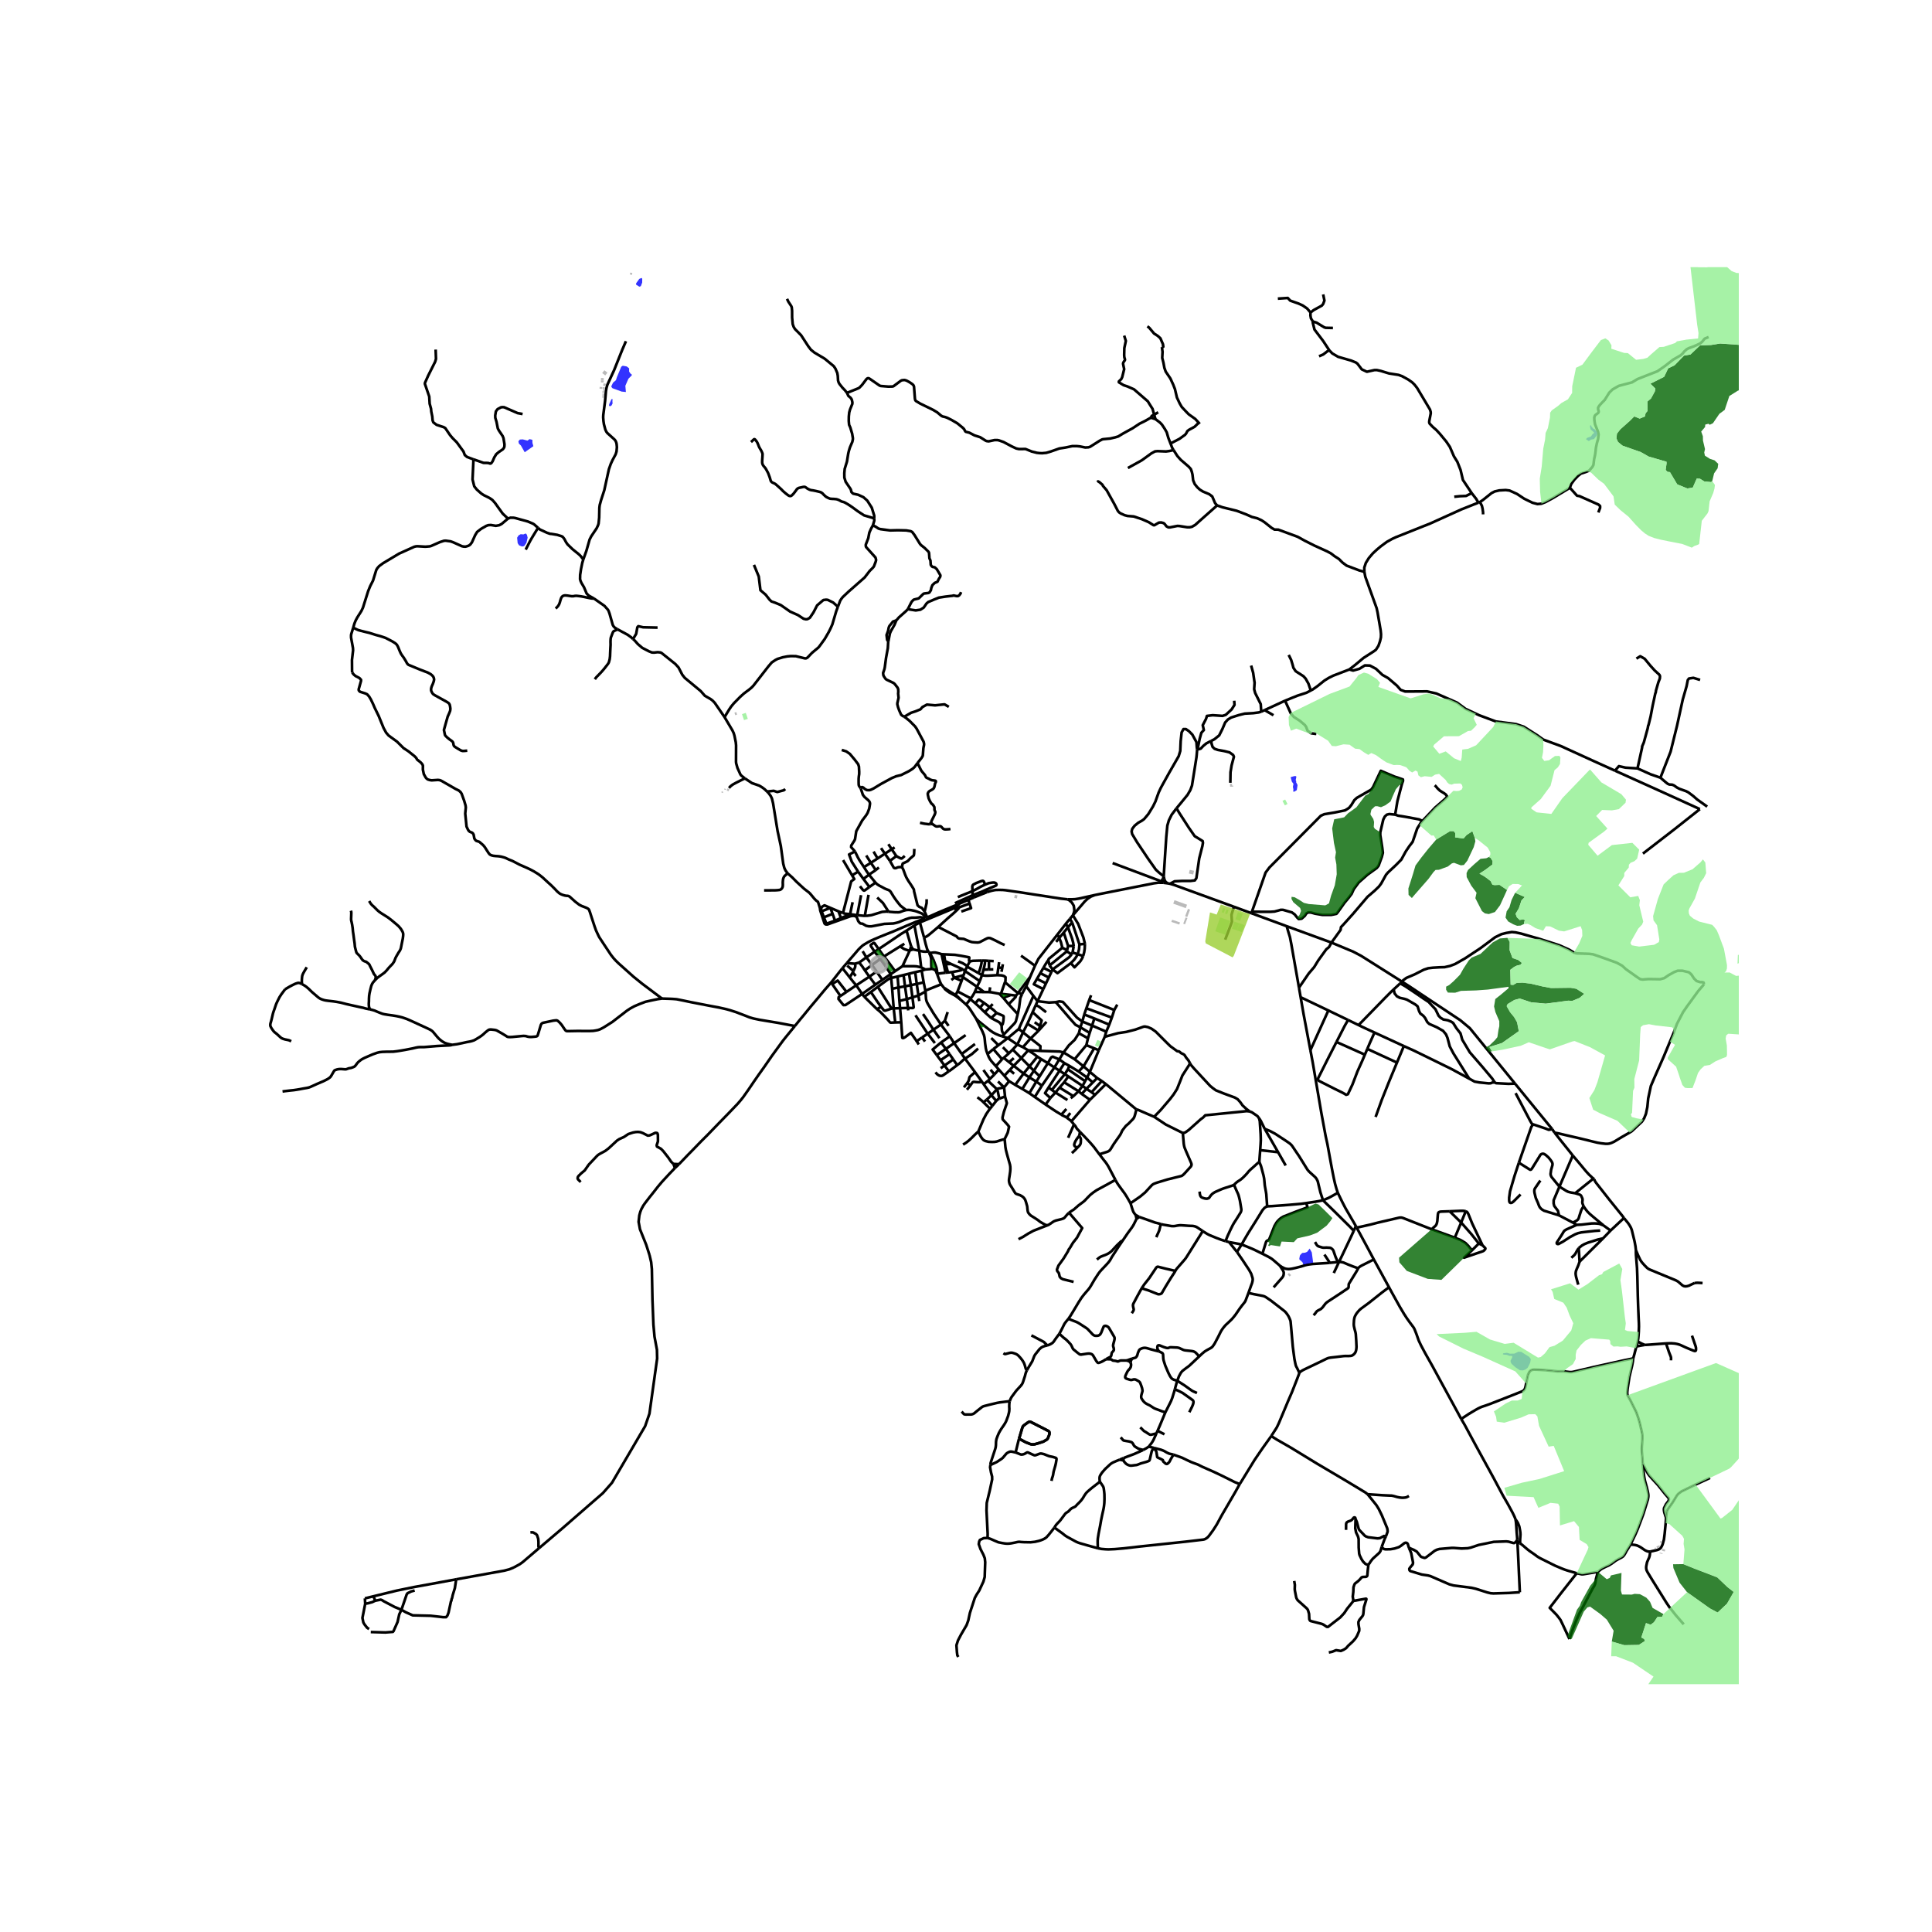 <svg xmlns="http://www.w3.org/2000/svg" xmlns:xlink="http://www.w3.org/1999/xlink" width="960" height="960" viewBox="0 0 720 720"><defs><style>*{stroke-linejoin:round;stroke-linecap:butt}</style></defs><g id="figure_1"><path id="patch_1" d="M0 720h720V0H0z" style="fill:#fff"/><g id="axes_1"><path id="patch_2" d="M90 627.64h558V99.56H90z" style="fill:#fff"/><g id="LineCollection_1"><path d="M397.873 335.163h1.475l1.296-.062 1.389-.216 6.043-1.345M431.689 328.956l-1.755.237-19.378 3.841-2.48.506M399.832 341.098l4.523-5.271 1.043-.929 1.178-.787 1.5-.571M367.864 332.455l-.474-.845M362.88 334.483l2.846-1.175 2.138-.853" clip-path="url(#pcc032fb24b)" style="fill:none;stroke:#000"/><path d="m397.873 335.163-2.56-.278-6.35-.99-3.681-.558-5.377-.843-5.236-.743-1.067-.093-1.24-.016-1.155.016-.69.093-1.084.232-1.57.472M342.651 343.034l.173.735M342.651 343.034l2.182-.883M315.578 358.913l1.609-1.872 1.554-1.803 1.17-1.378.98-.967.629-.55.832-.541 1.287-.751 1.295-.658 2.85-1.223 3.674-1.477 1.452-.573 4.717-2.036 2.472-1.026 1.272-.529 1.28-.495M345.985 354.559l.236.292M344.393 349.478l.575 2.332.47 1.605.188.55.137.278.222.316M342.566 354.31l1.258.262.562.062.4.031.369-.019.83-.087M347.031 357.528l.043 2.276.02.48.043.236.082.228.205.29M347.766 357.423l-.26-.098-.26.03-.215.173M346.313 355.226l.425.988.139.438.087.397.067.479M348.437 361.464l.251-.075.234-.131.142-.154M348.437 361.464l.162.191.159.228.074.14.081.168.146.433.095.287M348.437 361.464l-1.013-.426M360.031 374.354l-2.093-1.851M363.75 379.584l-2.033-3.142-.431-.635-.651-.836-.604-.617M361.595 372.333l-.71.963-.854 1.058M373.46 386.192l-1.067-.34-1.303-.558-1.02-.541-.966-.666-3.218-2.553-1.201-1.006-.934-.944" clip-path="url(#pcc032fb24b)" style="fill:none;stroke:#000"/><path d="m368.036 392.824-.423-1.168-.228-.945-.267-1.926-.118-1.339-.11-.86-.196-.82-.604-1.446-1.005-2.043-1.334-2.693M368.036 392.824l2.147-1.866M371.121 397.328l-1.585-1.787-.573-.775-.479-.85-.448-1.092M371.121 397.328l1.104 1.256M371.121 397.328l2.34-2.58M374.284 400.899l2.014-2.144M374.284 400.899l-2.06-2.315M376.079 402.92l-.195-.135-1.6-1.886M378.346 404.313l3.107-4.234M378.346 404.313l2.648 1.505M378.346 404.313l-2.267-1.394M380.994 405.818l2.63-4.295M380.994 405.818l2.615 1.58M383.609 407.397l2.59-4.315M383.609 407.397l2.01 1.416M385.62 408.813l2.671-4.233M385.62 408.813l4.051 2.817M389.671 411.63l1.768-2.435M395.518 415.41l-2.234-1.366-3.613-2.414M399.261 417.881l6.94-8.02M399.261 417.881l.98 1.152M397.528 416.504l1.486 1.102.247.275M347.766 357.423l-.877-1.62-.33-.647M349.064 361.104l-.069-.331-.08-.302-.275-.768-.874-2.28M349.32 362.885l-.019-.185-.017-.151-.086-.764-.099-.542-.035-.139M337.84 346.826l2.935-1.958M337.84 346.826l1.7 5.832M327.444 353.698l2.82-1.88 2.865-1.943 2.67-1.819 2.04-1.23M327.444 353.698l-1.502.988M325.942 354.686l-1.36-2.068-.08-.232.004-.174.06-.12.765-.546.227-.135.103-.035.068.006.071.037.08.048.098.107 1.466 2.124M327.444 353.698l1.984 2.745M325.942 354.686l-3.074 2.083M325.942 354.686l2.087 2.695M322.868 356.77l-1.375-2.27M322.868 356.77l2.093 2.856M320.195 358.7l.718-.502 1.955-1.429M315.578 358.913l2.978.243M313.953 360.81l.568-.663 1.057-1.234M320.195 358.7l-.72.21-.92.246M318.038 361.853l.577-1.237.11-.433.024-.34-.031-.225-.162-.462M360.925 335.318l1.954-.835M360.925 335.318l.308 1.093M356.944 337.03l1.007-.43.752-.322 2.222-.96M357.518 338.12l-.245-.465M361.233 336.411l-.19.408-.228.101-.644.225-2.653.975M356.444 339.34l.21-.199.456-.449.408-.572M355.752 338.387l-12.928 5.382M355.752 338.387l.692.953M357.273 337.655l-.78.38-.74.352M342.824 343.77l1.569 5.708M342.824 343.77l-2.049 1.098M344.393 349.478l1.123-.609.706-.526 1.413-1.177 2.01-1.718M356.444 339.34l-.975.916-2.174 1.873-3.65 3.32" clip-path="url(#pcc032fb24b)" style="fill:none;stroke:#000"/><path d="m374.41 352.181-1.436-.642-2.025-1.038-1.343-.634-.549-.248-.573-.07-.353.048-.322.123-.832.418-1.405.743-.503.24-.675.131-1.209-.062-.565-.054-.463-.054-.95-.31-1.656-.696-.31-.135-.18-.047-.315-.02-.55-.038-.662-.062-.353-.108-.177-.1-.165-.16-.149-.2-.171-.215-6.874-3.543M340.775 344.868l1.791 9.441M339.54 352.658l-.454 1.51M339.54 352.658l.728 1.165M340.268 353.823l-1.182.345M340.268 353.823l2.298.486M339.086 354.168l-.093.18M342.566 354.31l.721 6.195M336.322 360.07l-2.743 1.857M336.322 360.07l2.67-5.722M343.287 360.505l-.911-.206-.855-.17-1.1-.062-3.35.008-.749-.004M343.287 360.505l1.561.788M344.848 361.293l-1.379.447M347.424 361.038l-.884.123-1.692.132M343.47 361.74l.755 4.363M343.47 361.74l-2.4.565M341.07 362.305l-2.298.566M341.07 362.305l.581 4.388M338.772 362.87l.663 4.267M338.772 362.87l-2.029.496M331.95 363.012l1.63-1.085M331.95 363.012l-2.288-3.45M331.95 363.012l-3.131 2.152M331.95 363.012l.159 1.458M336.743 363.366l.525 4.227M336.743 363.366l-2.24.551M334.503 363.917l.325 4.075M334.503 363.917l-2.394.553M332.109 364.47l.368 4.025M327.117 367.77l3.587-2.611.533-.356.393-.24.204-.062.275-.031M313.953 360.81l2.717 3.43M296.22 382.37l2.034-2.523 1.263-1.517 2.45-3.003 2.99-3.56 2.37-2.855 2.615-3.002 2.237-2.864 1.774-2.236M316.67 364.24l1.135-1.853M319.106 367.19l-.965-1.09-1.47-1.86M319.106 367.19l4.879-3.203M319.106 367.19l2.18 3.228M319.106 367.19l-3.626 2.454M321.286 370.418l4.928-3.462M321.286 370.418l.828 1.054M313.215 371.177l-.668.451-.062.666 1.837 2.275.753-.016 6.211-4.135M322.114 371.472l2.443-1.771M322.114 371.472l4.69 4.602M335.869 380.977l-2.241.058M335.869 380.977l-.433-5.258M341.627 388.012l-2.162-3.104-2.105 1.57-.38.218-.255.127-.113.037-.148.01-.087-.02-.086-.056-.047-.097-.375-5.72M328.03 357.38l1.632 2.181M328.03 357.38l1.398-.937M328.03 357.38l-3.069 2.246M324.961 359.626l1.707 2.428M324.961 359.626l-2.664 1.977M329.662 359.561l1.479-.964M322.297 361.603l1.688 2.384M320.195 358.7l1.192 1.523.91 1.38M326.668 362.054l-2.683 1.933M326.668 362.054l2.151 3.11M323.985 363.987l2.23 2.969M328.819 365.164l-2.605 1.792M315.706 359.846l2.332 2.007M318.038 361.853l-.233.534M317.805 362.387l1.105 1.34M344.225 366.103l.628 3.076M344.225 366.103l-2.574.59M341.651 366.693l-2.216.444M341.651 366.693l.615 4.318M350.757 366.816l1.117 1.407M350.757 366.816l-5.904 2.363M349.317 363.227l.422 1.166.569 1.493.216.457.233.473M339.435 367.137l.604 4.547M339.435 367.137l-2.167.456M337.268 367.593l.685 4.744M337.268 367.593l-2.44.399M327.117 367.77l-2.56 1.93M327.117 367.77l5.16 8.093M334.828 367.992l-2.351.503M334.828 367.992l.35 5.02M332.477 368.495l.574 7.305M344.853 369.18l.058.342M328.34 375.225l-1.355-1.902-2.428-3.622M342.266 371.011l-2.227.673M342.266 371.011l.333 2.058M344.911 369.522l-1.229.666-1.416.823M340.04 371.684l-2.087.653M338.386 375.632l1.606.032.196-.029.12-.037.073-.037.068-.06.03-.071.025-.099-.465-3.647M337.953 372.337l-2.776.675M337.953 372.337l.433 3.295M335.177 373.012l.259 2.707M338.467 376.554l-.08-.922M335.436 375.719l2.95-.087M335.436 375.719l-2.385.081M333.051 375.8l-.775.063M333.051 375.8l.577 5.235M328.34 375.225l1.065 1.302.192.085.173.027.235-.027 2.271-.749M326.805 376.074l.818.642.341.314.468.445 2.177 2.263.888 1.037.196.24.168.07.197.02 1.57-.07M350.674 381.804l-.179-.25-2.693-4.047-1.996-3.348-.384-.751-.157-.457-.158-.665-.196-2.764M355.58 388.751l-1.617-2.54M355.58 388.751l2.835 4.02M355.58 388.751l-3.084 2.129M355.58 388.751l4.287-2.987M365.933 403.109l-2.536-3.513M365.933 403.109l.66.955M361.636 404.496l.639-.907.206-.252.133-.095.132-.04.102-.016.137-.01 1.017.096.58.03.487-.008.424-.061.44-.124M366.594 404.064l2.883 4.08M366.594 404.064l1.593-1.285M369.477 408.145l1.79 2.122M369.477 408.145l-1.71 1.614M369.477 408.145l2.06-2.22M371.267 410.267l-1.434 1.84M372.407 409.447l-.32.124-.243.162-.252.244-.325.29M347.867 383.741l-2.12-3.268-1.762-2.573M347.867 383.741l2.807-1.937M347.867 383.741l-2.148 1.47M347.867 383.741l2.235 3.164M345.72 385.212l2.675 3.51M345.72 385.212l-4.545-6.844M343.629 386.644l1.897-1.3.193-.132M350.72 388.487l1.776 2.393M350.72 388.487l3.243-2.275M349.114 393.204l-1.541-2.075 3.148-2.642M352.496 390.88l1.372 1.968M349.114 393.204l.623-.453 2.76-1.871M363.397 399.596l-3.767-5.075M360.485 403.589l.518-.882.102-.395.079-.387.082-.356.09-.19.2-.22 1.158-1.03.683-.533M360.485 403.589l1.151.907M360.485 403.589l-1.263 1.625M361.636 404.496l-1.284 1.612M353.6 399.243l-.572.399-1.53 1.064-.283.147-.24.085-.294.023-.385-.046-.47-.166-.628-.457-.566-.673M335.452 352.686l1.58-.976M335.452 352.686l-6.024 3.757M338.993 354.348l-.816-.256-.837-.274-.553-.229-.416-.266-.92-.637M329.428 356.443l1.713 2.154M333.58 361.927l-2.44-3.33M350.888 355.594l.932.053M346.558 355.156l1.36-.19.652.009.69.14.84.223.788.256M352.391 362.493l-1.305-6.01-.198-.89M351.82 355.647l.391 2.516M361.384 358.372l-.15-.166-.058-.117-.032-.135.004-.22.069-.77.006-.055-.008-.072-.02-.035-.035-.033-.259-.061-2.669-.503-2.347-.371-4.065-.187M352.211 358.163l.263 1.16M352.211 358.163l2.215 1.083M367.141 357.985l1.413.1M367.141 357.985l-1.308-.005M366.527 361.385l.324-1.365.157-.805.133-1.23M354.426 359.246l-1.952.077M354.426 359.246l4.39 1.98M352.474 359.323l.794 3.098M360.474 360.043l.91-1.671M360.474 360.043l-.089.192M357.05 358.267l.825.314.832.344.675.387 1.092.73M366.527 361.385l-.56 1.998M366.527 361.385l2.023-.095M359.625 361.886l.76-1.65M359.625 361.886l-.511 1.547M359.625 361.886l5.515 3.75M358.816 361.226l.262.186.547.474M353.268 362.42l1.566-.163M353.268 362.42l-.877.073M358.816 361.226l-.277.168-.29.128-.492.162-.867.19-2.056.383" clip-path="url(#pcc032fb24b)" style="fill:none;stroke:#000"/><path d="m355.626 364.35-.259-.499-.216-.515-.317-1.08M352.391 362.493l-3.072.392M365.968 363.383l-.828 2.253M365.968 363.383l-1.343-.746M371.679 363.41l-3.352.194-.935.015-.894-.093-.53-.143M359.114 363.433l-3.488.917M359.114 363.433l-.272.711M358.842 364.144l5.246 3.587M358.842 364.144l-.48 1.381M355.626 364.35l2.737 1.175M355.626 364.35l-1.086.858M358.363 365.525l-1.509 3.937M365.14 365.636l-1.052 2.095M364.088 367.73l-.794 1.934M364.088 367.73l2.665 1.986M356.854 369.462l-.731 1.362M356.854 369.462l4.914 2.591M363.294 369.664l3.46.052M361.768 372.053l.385-.452.338-.522.42-.685.383-.73M368.734 369.743l-.36-.026h-1.62M356.123 370.824l-1.537-.926-1.582-1.002-.416-.29-.282-.193-.432-.19M357.938 372.503l-.928-.98-.887-.7M361.768 372.053l-.173.28M368.554 358.086l1.774.092M368.554 358.086l-.004 3.204M365.833 357.98l-1.518.036-1.68.046-.65.093-.601.217M372.346 358.57l-.278 1.971M373.724 359.337l-.225 1.39M372.068 360.541l-.39 2.869M372.068 360.541l1.431.186M373.499 360.727l-.277 1.439M370.176 361.263l-1.626.027M374.516 366.046l.183-.387.043-1.476-.481-.386-.51-.186-.542-.116-1.53-.085M383.917 364.012l1.784-4.101M383.917 364.012l-4.561 6.087M383.917 364.012l-1.471 3.53M374.516 366.046l4.84 4.053M372.977 370.37l.197-.452 1.342-3.872M372.38 370.341l.597.03M368.734 369.743l.7.051 2.946.547M373.894 371.853l-1.1-1.132-.414-.38M379.356 370.1l1.537.325M379.356 370.1l-.698.93M376.742 370.786l-3.765-.416M376.742 370.786l1.916.244M376.742 370.786l-2.848 1.067M375.908 374.269l2.593-2.722.157-.517M373.894 371.853l2.014 2.416M375.908 374.269l3.37 3.666M380.893 370.425l-.648 1.528-.466 3.592-.502 2.39M374.207 385.396l3.924-4.076.438-.671.708-2.714M399.832 341.098l.394-1.038.155-.68-.08-.845-.147-1.001-.686-1.161-.966-.862-.63-.348M399.832 341.098l-1.124 1.349M404.322 351.74l-.562-2.337-1.963-5.108-1.965-3.197M374.207 385.396l-.747.796M373.272 382.23l.08 1.51.097.542.25.545.508.57M373.46 386.192l2.103.683M431.689 328.956l1.845.025M431.689 328.956l.727-.383M363.475 373.906l1.782 1.64M363.475 373.906l-1.88-1.573M366.696 373.73l-1.697-1.134-.185-.062-.137.015-.131.097-.125.116-.946 1.144M369.972 374.198l-1.13 1.134M368.841 375.332l-1.852 1.913M368.841 375.332l-2.145-1.602M371.412 377.51l-1.112-1.082-1.459-1.096M366.989 377.245l2.4 2.148M366.989 377.245l-1.732-1.7M369.388 379.393l2.024-1.883M373.272 382.23l-.367-.679-.552-.612-2.965-1.546" clip-path="url(#pcc032fb24b)" style="fill:none;stroke:#000"/><path d="m371.412 377.51 2.363 1.014.212.162.039.209-.008.41-.07.944-.127.766-.133.588-.416.628M351.874 368.223l.314.414.165.159.561.449.793.569.805.452 1.236.654.377.225.388.286.542.406.883.666M369.41 386.836l2.667 2.684M375.563 386.875l3.567 2.415M375.563 386.875l-3.486 2.645M375.563 386.875l4.113-3.421M379.13 389.29l2.118-4.555M379.13 389.29l-1.723 1.837M379.13 389.29l2.087.953M372.077 389.52l-1.894 1.438M381.217 390.243l1.965 1.184M381.217 390.243l2.87-3.239M373.747 390.262l2.224 2.296M370.183 390.958l3.279 3.79M377.407 391.127l-1.436 1.431M377.407 391.127l3.202 3.182M383.182 391.427l-2.573 2.882M387.669 391.64l-1.736-.115-2.75-.098M386.595 393.788l-1.347-1.033-2.066-1.328M396.364 392.21l-1.603 2.594M396.364 392.21l4.112 2.534M387.669 391.64l7.261.232 1.434.338M402.07 385.06l-1.588 2.474-2.13 2.012-1.988 2.664M375.97 392.558l-1.916 1.673M386.595 393.788l-2.929 3.609M386.595 393.788l1.411.906M374.054 394.23l-.592.519M374.054 394.23l2.012 1.602M380.61 394.31l-2.834 2.87M380.61 394.31l3.056 3.087M388.006 394.694l-2.715 4.347M388.006 394.694l2.501 1.497M400.476 394.744l3.326 2.653M400.476 394.744l4.373-5.246M394.761 394.804l-1.81 3.005M394.761 394.804l1.916 1.387M390.507 396.191l1.112-1.94.257-.273.449-.19 2.436 1.016M376.066 395.832l1.71 1.349M376.066 395.832l1.746-1.497M390.507 396.191l-3.056 4.905M390.507 396.191l2.445 1.618M377.776 397.18l-1.478 1.575M377.776 397.18l3.677 2.899M403.802 397.397l2.358 2.057M403.802 397.397l3.957-6.724M403.802 397.397l-1.823 1.914M383.666 397.397l-2.213 2.682M383.666 397.397l1.625 1.644M392.952 397.81l-4.66 6.77M392.952 397.81l1.902 1.199M385.291 399.04l-1.667 2.483M385.291 399.04l2.16 2.056M406.16 399.454l2.714 2.293M406.16 399.454l-1.038 2.112M406.16 399.454l3.322-8.066M381.453 400.079l2.17 1.444M387.45 401.096l-1.25 1.986M383.624 401.523l2.576 1.56M386.2 403.082l2.091 1.498M372.225 398.584l-1.619 1.824M376.079 402.92l-1.88 2.317M374.198 405.237l.346 3.397M374.198 405.237l-2.26-2.21M371.537 405.924l.252-.192.247-.077.66-.112 1.502-.306M374.544 408.634l-2.137.813M374.403 424.498l1.152-2.387.491-2.224-.491-.675-1.882-2.055-.066-.718.504-2.032 1.12-3.279-.687-2.494M367.766 409.76l-1.229 1.051M367.766 409.76l2.067 2.347M368.956 413.178l-1.218-1.193-1.2-1.174M364.253 408.905l1.719 1.354.565.552M369.833 412.107l-.877 1.071M390.46 456.585l-.527-.008-.234-.072-.85-.448-1.299-.768-.75-.596-1.102-.731-1.409-.874-.438-.366-.332-.37-.242-.315-.158-.289-.04-.11-.093-.398-.102-.828-.04-.54-.062-.399-.13-.448-.306-1.082-.247-.702-.235-.43-.385-.502-.503-.426-.84-.478-1.087-.358-.335-.145-.236-.153-.17-.178-1.249-2.054-.518-.797-.25-.46-.173-.546-.106-.642.023-.585.267-1.683.169-1.192.066-.924-.03-.906-.118-.735-.582-2.035-.564-2-.374-1.482-.184-1.08-.282-2.952M364.599 421.676l.25.57.354.728.392.711.416.612.557.596.644.325 1.178.293 1.263.062.99-.03.769-.124 1.232-.403.903-.286.856-.232M368.956 413.178l-.252.308-1.146 1.68-1.052 1.996-1.907 4.514M358.9 426.556l1.146-.72 1.043-.82.998-.928 1.334-1.34.604-.564.574-.508M396.677 396.191l1.86 1.033M396.677 396.191l-1.823 2.818M398.537 397.224l3.442 2.087M398.537 397.224l-.563 1.27M397.974 398.494l6.411 4.433M397.974 398.494l-1.147 1.807M394.854 399.009l-4.098 6.288M394.854 399.009l1.973 1.292M401.98 399.31l3.142 2.256M396.827 400.301l-4.844 5.876M396.827 400.301l1.304.844M398.131 401.145l-1.56 2.191M398.131 401.145l5.302 3.54M405.122 401.566l2.133 1.813M405.122 401.566l-.737 1.361M396.57 403.336l-1.71 1.982M396.57 403.336l5.367 3.33M403.433 404.685l.952-1.758M403.433 404.685l-1.496 1.981M403.433 404.685l1.453 1.08M390.756 405.297l1.227.88M391.44 409.195l-1.99-1.812 1.306-2.086M394.86 405.318l5.173 3.19M394.86 405.318l-1.518 1.833M391.983 406.177l1.359.974M401.937 406.666l1.193 1.013M401.937 406.666l-1.904 1.841M393.342 407.15l4.461 2.8M393.342 407.15l-1.903 2.045M400.033 408.507l-1.007.75M408.874 401.747l-1.62 1.632M408.874 401.747l1.721 1.114M404.886 405.765l-1.756 1.914M404.886 405.765l2.369-2.386M404.886 405.765l1.924 1.265M406.81 407.03l3.785-4.169M406.81 407.03l1.261.99M403.13 407.679l3.07 2.182M408.071 408.02l4.04-4.016M408.071 408.02l-1.87 1.841M412.111 404.004l-1.516-1.143M412.111 404.004l11.402 9.459M382.446 367.542l2.672 3.601M380.893 370.425l.065-.154.927-1.731.561-.998M385.118 371.143l-5.442 12.31M385.118 371.143l1.542 1.968M386.66 373.11l-.647 1.44M386.66 373.11l2.137-4.496M393.475 373.468l-2.512.158-4.303-.515" clip-path="url(#pcc032fb24b)" style="fill:none;stroke:#000"/><path d="m403.354 380.685-1.973-1.423-5.283-5.873-1.308-.216-1.315.295M402.614 382.837l-1.785-.907-1.795-2.002-5.56-6.46M384.826 377.19l1.187-2.64M384.826 377.19l-1.945 4.326M387.58 382.346l.619-2.048-3.373-3.109M403.354 380.685l-.74 2.152M403.354 380.685l.717-2.62M403.354 380.685l3.628 1.513M385.592 380.954l1.988 1.392M382.88 381.516l-1.632 3.22M382.88 381.516l4.17 2.582M387.58 382.346l-.53 1.752M402.614 382.837l3.47 2.09M402.614 382.837l-.544 2.223M379.676 383.454l1.572 1.281M387.05 384.098l2.951-3.286M387.05 384.098l-2.963 2.906M381.248 384.735l2.84 2.27M402.07 385.06l3.383 1.88M387.669 391.64l.061-1.774-3.643-2.862M405.915 372.699l9.343 3.696M405.915 372.699l-1.052 3.06M405.915 372.699l.702-1.798M415.258 376.395l-.908 2.832M415.258 376.395l1.108-1.996M404.863 375.76l9.487 3.467M404.863 375.76l-.792 2.304M404.07 378.064l3.767 1.488M414.35 379.227l-.967 2.623M407.837 379.552l5.546 2.298M407.837 379.552l-.855 2.646M413.383 381.85l-1.119 2.623M406.982 382.198l5.282 2.275M406.982 382.198l-.898 2.729M412.264 384.473l-.55 1.904M406.084 384.927l-.63 2.013M411.714 386.377l-2.232 5.011M443.455 396.206l-.502-.936-.88-1.091-.659-1.03-.447-.31-.864-.394-.33-.333-.36-.263-.267-.054-.44-.046-2.567-1.873-1.499-1.463-3.94-3.954-1.594-1.114-1.334-.573-1.1-.217-.51.062-3.092 1.099-3.344.851-3.077.465-4.935 1.345M405.453 386.94l-.604 2.558M404.85 389.498l2.91 1.175M407.76 390.673l1.722.715M399.554 343.752l2.716 8.199M399.554 343.752l-.846-1.305M399.554 343.752l-1.56 1.812M397.217 344.254l-3.121 3.989M397.217 344.254l.777 1.31M398.708 342.447l-1.257 1.509-.234.298M397.994 345.564l-1.56 1.96M400.144 352.58l-.204-1.263-.395-1.498-1.55-4.255M396.434 347.525l1.614 4.992M396.434 347.525l-1.69 2.002M394.096 348.243l.648 1.284M385.701 359.91l.004-.007 1.27-2.563 7.12-9.097M394.744 349.527l-1.157 1.487M395.899 353.194l-.513-2.044-.642-1.623M404.322 351.74l-2.052.21M403.672 356.253l.365-1.362.2-1.338.085-1.813M401.644 355.63l.48-1.863.146-1.816M398.048 352.517l2.096.063M398.048 352.517l-.372 1.605M400.144 352.58l-.428 2.361M395.899 353.194l1.777.928" clip-path="url(#pcc032fb24b)" style="fill:none;stroke:#000"/><path d="m390.682 357.768.171-.421 5.046-4.153M397.676 354.122l-.098.418M397.578 354.54l1.765 1.145M397.578 354.54l-6.425 5.251M399.716 354.941l1.928.69M399.716 354.941l-.373.744M392.286 361.267l6.169-4.535.888-1.047M401.644 355.63l2.028.623M399.084 358.927l1.257-1.297.722-1 .581-1M399.084 358.927l1.347 1.56 2.138-2.213.659-1.046.444-.975M390.682 357.768l.471 2.023M388.854 360.677l.808-1.384 1.02-1.525M392.286 361.267l1.796 1.39 5.002-3.73M391.153 359.791l1.133 1.476M392.286 361.267l-.434.914M333.42 315.816l-1.107.666M332.313 316.482l1.723 2.549M332.313 316.482l-1.24-1.89M332.313 316.482l-2.535 1.664M329.778 318.146l1.875 2.678M329.778 318.146l-1.442-2.089M329.778 318.146l-2.716 1.772M327.062 319.918l-1.506-2.558M327.062 319.918l-2.52 1.625M323.843 325.962l-1.012-1.455-.848-1.362M318.615 317.326l.51 1.006.511 1.075.612 1.092 1.735 2.646" clip-path="url(#pcc032fb24b)" style="fill:none;stroke:#000"/><path d="m324.542 321.543-.432.279-2.127 1.323M323.843 325.962l2.418 2.964M323.843 325.962l2.536-1.722M321.96 327.811l-.04-.185.06-.194.117-.123 1.746-1.347M326.261 328.926l-2.245 1.623M337.697 339.152l-2.04-1.543-.785-.944-.855-1.091-.911-1.308-.526-.851-.667-1.1-.26-.27-.407-.31-.903-.333-.66-.286-1.051-.58-.95-.488-.762-.48-.659-.642M331.153 339.773l2.149.189 1.452.03.565-.061 1.453-.542.925-.237M344.833 342.151l-.365-.917-.663-.618-.316-.204-.39-.156-1.445-.565-.8-.24-1.296-.267-.557-.062-.546-.027-.758.057M285.84 294.979l.592.577.848 1.184.403.877.42 1.762 1.665 10.239 1.217 5.657.903 6.593.384 1.502.252.58.29.565.738.975" clip-path="url(#pcc032fb24b)" style="fill:none;stroke:#000"/><path d="m344.833 342.151-1.82-.34-1.908.178h-1.32l-.926.17-1.365.457-1.555.619-1.052.449-1.004.27-.982.202-3.32.147-2.716.526-1.444.271-.691.116h-.958l-.957-.185-1.381-.79-.801-.1-.409-.395-.392-.495-.408-1.115-.251-.456-.48-.264-.69-.116-1.004.124-8.698 3.111-.62-.039-.393-.309-1.6-4.844-.15-1.03-.698-2.213-.73-.542-.62-.627-1.508-1.826-.51-.503-1.782-1.37-2.857-2.623-1.601-1.633-1.68-1.486M284.756 331.808l2.995-.003 1.11-.012.758-.042.907-.093.428-.163.27-.224.248-.314.16-.324.075-.318.036-.522-.02-.99.039-.535.074-.646.197-.58.251-.445.298-.306.6-.54.37-.26M322.821 318.81l1.721 2.733M334.036 319.03l-2.383 1.794M337.188 318.981l-.848.736-.283.209-.088.015h-.092l-.134-.023-.196-.077-.408-.213-.255-.112-.848-.485M336.186 323.122l-.349.046-.274-.046-.483.034-.275.02-.349.09-.326.161-.341.113-.279.007-.232-.042-.216-.186-1.409-2.495M324.542 321.543l1.837 2.697M326.38 324.24l1.168-.964M321.96 327.811l2.056 2.738M321.96 327.811l-2.175-2.971M320.491 330.265l1.06 1.358.22.185.16.078.122.016.136-.036.791-.541.386-.296.65-.48M362.42 332.09l-.075-1.748.157-.456.236-.24 1.083-.565 1.837-.704.565-.124.212.062.165.154.15.279.352.913" clip-path="url(#pcc032fb24b)" style="fill:none;stroke:#000"/><path d="m362.42 332.09 2.037-1.051.88-.519 1.765-.859M367.39 331.61l3.74-1.562.093-.08.081-.082.045-.13.008-.149-.11-.325-.189-.186-.267-.123-.274-.078-.365-.008-.624.07-1.068.17-1.358.534M362.42 332.09l-5.472 2.217M362.42 332.09l.051 1.54M362.471 333.63l-6.602 2.966M362.471 333.63l.408.853M367.39 331.61l-1.076.512-3.843 1.508M508.46 213.108l.35 1.842 4.22 11.687.339 1.561 1.157 6.722.142 1.427-.039 1.198-.325 1.404-.596 1.735-.936 1.453-.77.574-3.879 2.498-3.077 2.575-2.193 1.712M488.487 257.324l.757-.396 1.749-1.241 2.548-2.04 1.667-1.032 1.658-.821 5.987-2.298M601.897 287.225l-7.879-3.556-12.34-5.634-6.562-2.415-2.23-1.61-5.023-3.188-2.889-.96-7.504-.99-6.217-2.322-1.231-.573-3.887-1.81-3.14-2.322-3.02-1.332-4.704-2.073-3.422-.774-5.275.03h-2.951l-1.664-.618-1.35-1.548-3.297-2.818-2.135-1.206-2.387-2.26-2.26-1.208-1.884-.062-2.041 1.27-2.355.65-1.397-.4M478.907 261.126l-7.623 3.518M488.487 257.324l-1.607.84-3.431 1.116-4.542 1.846M490.56 273.518l-1.947-.247-1.32-.96-.501-1.362-.503-.743-1.947-1.641-2.136-1.362-1.13-1.27-2.17-4.807M433.698 326.325l.015.36M446.152 279.22l-.13-.684-.14-1.961-1.534-2.82-1.27-1.274-1.135-.769h-.89l-.692 1.23-.356 3.25-.156 3.666-.587 1.948-3.564 6.215-2.305 4.15-.846 1.558-.757 1.636-1.214 3.37-.913 1.845-1.726 2.81-1.548 1.845-.78.582-1.391.78-1.381 1.12-.869 1.152-.256.966.212.999 1.848 3.074 4.09 6.104 2.898 4.1 1.181 1.085 1.385 1.094.372.034" clip-path="url(#pcc032fb24b)" style="fill:none;stroke:#000"/><path d="m438.447 301.22-.256.343-1.561 2.081-1.019 2.064-.572 1.954-.398 4.186-.943 14.477M594.202 439.421l-.388-.197M605.196 453.927l-.62-.855-4.761-5.9-3.62-4.616-1.392-1.773-.361-.538-.112-.218-.065-.166-.045-.163-.018-.277M200.903 576.94l8.625-7.331 4.982-4.334 1.264-1.1 8.912-7.752 3.385-3.846 12.357-21.098 1.601-4.646 2.872-20.567-.076-3.236-.912-4.91-.4-4.45-.362-9.32-.22-11.412-.26-2.583-.604-2.598M251.549 435.277l-2.057 2.137-1.318 1.423-1.453 1.579-1.46 1.718-1.837 2.352-1.373 1.718-1.68 2.175-.636.92-.714 1.3-.417 1.069-.352 1.307-.26 2.368.504 2.748 2.327 5.799 1.244 3.867M550.95 187.316l-6.313 2.51-11.632 5.263-12.737 5.075-1.407.648-2.017 1.122-2.319 1.715-1.353 1.14-1.525 1.402-1.537 1.802-1.1 1.793-.57 1.734.02 1.588" clip-path="url(#pcc032fb24b)" style="fill:none;stroke:#000"/><path d="m453.582 188.358 2.023.699 5.252 1.295 3.532 1.34 2.173.963 1.964.492 1.592.733 1.15.757 2.65 2.108 1.046.607 1.394.023 7.286 2.692 2.487 1.387 3.823 1.924 4.706 2.143 1.348.722 1.29.996 1.708 1.1 1.279 1.295 1.557 1.157 4.799 1.821 1.82.496M446.152 279.22l.324-.848.598-2.996.644-2.31.91-.99-.402-1.822 1.22-2.335.337-1.112 2.144-.266 3.689.247 1.181-.388 2.185-2.013 1.075-1.695-.108-1.553M293.304 111.373l.49 1.048 1.053 1.594.212.519.125 1.285.009 2.508.227 2.476.392 1.092.487.773 2.237 2.253 2.724 4.171.961 1.254 1.323 1.076 3.792 2.252 3.39 2.802.609.898.703 1.64.18 1.045.102 1.765.236.758.33.558 1.106 1.377.918.952.73.937M325.806 193.198l-.008-1.03-.91-2.971-1.688-2.64-1.429-1.268-1.962-.906-1.869-.41-.635-.588-.181-.805-.196-.418-1.782-2.624-.471-1.548-.023-1.633.148-1.633.833-2.708.487-3.026.235-.976.384-1.261.903-2.105.197-.953v-.433l-.267-1.625-.692-2.33-.447-.99-.126-1.409.024-1.702.15-1.494.298-1.092.855-2.097.024-.604-.196-.882-.181-.403-.357-.449-.758-.626-.526-1.153" clip-path="url(#pcc032fb24b)" style="fill:none;stroke:#000"/><path d="m428.904 155.644-2.228 1.264-2.009.987-2.614 1.726-3.536 1.946-1.778 1.08-1.103.34-1.895.434-2.642.255-.396.105-.907.476-3.52 2.233-.656.212-1.17.07-2.04-.41-1.17-.116h-1.597l-2.657.553-2.21.34-3.054 1.08-1.797.538-1.578.14-1.032-.043-.918-.104-1.85-.465-2.377-.956-2.434.023-1.028-.22-1.704-.8-3.017-1.611-1.696-.6-.577-.112-1.115.008-2.166.46-.71-.1-.362-.128-2.091-1.32-2.096-.67-1.924-1.005-1.365-.349-.196-.214-.358-.695-.416-.48-2.159-1.764-2.11-1.23-1.579-.798-.737-.278-1.084-.256-.51-.286-1.452-1.223-1.57-.944-4.718-2.3-1.656-.99-.244-.302-.133-.58-.337-4.474-.196-.503-.393-.41-.99-.681-1.043-.588-.542-.21-.455-.084-.487.046-.416.054-.368.163-2.709 2.02-.353.14-1.578.046-2.888-.24-.424-.155-3.58-2.477-.463-.263-.235-.007-.236.054-.353.27-1.656 2.19-.982 1.014-.478.264-2.626 1.064-1.535.608M235.923 238.154l.688.636 1.09 1.238 1.665 1.417 2.461 1.273 1.122.441.77.042 1.374-.154.992.104.424.167 5.165 4.132 1.186 1.285 1.404 2.716.935 1.177 5.934 4.914 1.54 1.749 2.22 1.284.746.589.722.758 3.657 5.325M277.586 290.08l-1.311-1.032-.33-.403-1.099-2.414-.495-1.742-.062-.564.023-6.146-.11-1.168-.479-2.384-.297-1.014-.472-1.013-2.936-4.953" clip-path="url(#pcc032fb24b)" style="fill:none;stroke:#000"/><path d="m312.265 226.121-.612 1.625-1.476 4.984-.636 1.417-.683 1.385-1.483 2.562-1.947 2.693-.47.557-2.332 1.935-1.72 1.811-.549.27h-.392l-3.384-.827-1.915-.024-1.28.116-1.624.318-1.962.595-.856.442-1.342.905-1.232 1.44-5.574 7.166-.589.635-.816.704-2.15 1.617-1.422 1.277-2.354 2.392-.966 1.176-.761 1.122-1.72 2.833M470.027 265.224l1.257-.58M451.352 276.122l1.216-.62 1.791-1.448 1.218-2.437 1.003-2.359 1.026-1.129 1.228-.735 2.781-.888 2.271-.564 3.129-.17 2.05-.266.962-.282" clip-path="url(#pcc032fb24b)" style="fill:none;stroke:#000"/><path d="m466.26 248.036.753 2.693.534 3.716-.157 2.415.377 1.394 2.073 4.149.187 2.821M479.513 345.171l-13.149-4.843M479.513 345.171l16.683 6.11M484.092 368.079l-.22-1.26-2.647-15.038-.5-2.556-.61-1.97-.602-2.084M565.5 574.478l-.039-.537M566.464 575.126l-.218-.125-.746-.523M566.397 593.382l-.575-12.35-.322-6.554M344.833 342.151l.69-.282M349.32 362.885l-.166.026M349.32 362.885l-.003.342M349.154 362.91l.163.317M493.04 447.318l2.085-.897 1.264-.67 1.012-.576 1.162-.65M505.302 456.945l-.267-.472-3.658-6.291-1.044-2.02-.793-1.602-.977-2.035M488.344 391.37l.889 4.703 3.196 18.69 1.605 8.663.647 2.937 1.413 7.715.51 2.693.487 2.407.448 1.989.549 1.95.475 1.408M423.219 452.774l-.385-.464-.314-.43-.25-.51-.339-.972-.624-1.985M415.686 439.71l.386.733.608.967 1.118 1.548 1.363 1.853.77 1.211.47.81.906 1.581M440.837 422.261l.035.759.271 3.161.09.608.122.541.165.519.609 1.462 1.746 4.005.141.418.043.31-.07.305-.149.325-2.418 2.681-.518.496-.318.243-.345.17-5.13 1.274-3.909 1.187-.69.248-.433.174-.368.186-.436.332-2.524 2.728-1.801 1.505-3.643 2.515M423.219 452.774l1.374.766M423.219 452.774l.353 1.42M458.032 462.896l-1.303-.36M460.983 466.556l-.792-.975-1.602-2.004-.557-.681" clip-path="url(#pcc032fb24b)" style="fill:none;stroke:#000"/><path d="m462.734 463.778-2.465-.48-2.237-.402M462.734 463.778l-1.751 2.778M472.236 449.57l-.19.073-.22.107-.254.165-.25.18-.301.292-.293.334-.255.312-2.547 4.136-2.798 4.438-1.743 2.99-.651 1.18M470.464 467.235l-2.974-1.469-1.49-.65-3.266-1.338M476.985 471.694l-2.56-2.197-.466-.364-.707-.441-.644-.372-2.144-1.085M486.8 448.355l.495 1.587-4.396 1.625-4.6 1.807-.789.464-.608.468-.738.731-.447.565-.746 1.258-1.937 4.89-.062.105-.07.096-.131.134-.167.12-.396.164-.184.17-.138.171-.118.279-1.304 4.246M499.01 470.286l-.452.042M499.01 470.286l-1.95 4.14M504.505 458.698l-.969 2.1-3.13 6.59-1.396 2.898M506.158 472.65l-1.743-.611-2.01-.786-1.213-.523-.417-.183-.528-.141-.573-.093-.664-.027M495.592 470.611l-.8.077-2.96.186-2.661.174-1.346.167-.813.15-.76.194-1.226.39-2.292.592-1.236.26-.6.089-.684.058-.553-.047-.51-.077-.498-.17-.522-.26-.546-.29-.6-.41" clip-path="url(#pcc032fb24b)" style="fill:none;stroke:#000"/><path d="m474.65 479.75 3.296-3.746.298-.518.103-.372.062-.456.008-.41-.125-.434-.22-.433-1.087-1.687M511.978 469.36l-4.392 2.214-.373.203-.298.184-.279.195-.323.273-.155.22M489.552 490.165l.645-.75.297-.428.192-.234.167-.158.169-.115.388-.208.673-.349.228-.157.212-.18.377-.37 1.004-1.326.342-.34.4-.333.597-.403 4.345-2.847 2.635-1.783.131-.096.086-.085.086-.125.046-.126.026-.148.007-.194.03-.74.02-.13.072-.151.094-.153 2.634-4.282.507-.906.196-.398M484.265 511.538l-.279-.46-.651-1.35-.208-.36-.15-.305-.11-.353-.17-.738-.312-1.549-.588-4.5-.754-8.61-.063-.682-.073-.425-.168-.46-.21-.501-.322-.681-.475-.743-.534-.704-.45-.46-1.673-1.309-3.415-2.64-1.935-1.314-.254-.137-.256-.124-.263-.102-.495-.124-3.132-.596-2.06-.468" clip-path="url(#pcc032fb24b)" style="fill:none;stroke:#000"/><path d="m446.908 505.495 1.116-1.053.886-.743.487-.31.507-.305 1.173-.638.447-.283.295-.27.212-.26.612-.897 1.385-2.616.97-1.966.553-.862.562-.747.702-.797 1.06-.979 1.177-1.13.707-.824.718-.917 1.53-2.24.86-1.141.734-.91.379-.504.123-.239.11-.235.105-.279.54-1.414.407-1.093M460.983 466.556l2.08 3.026 2.45 3.699.776 1.423.482 1.497.056.31.024.294-.012.282-.083.469-.149.603-.404 1.057-.938 2.627M473.752 535.18l1.914-2.954.318-.589.274-.584.306-.646 1.7-4.039 1.605-3.838 1.625-3.769 1.904-4.848.667-1.756.2-.619M517.634 479.71l-2.661 2.005-4.832 3.834-2.987 2.194-.294.267-.285.26-.543.614-.324.403-.251.344-.324.561-.216.434-.165.487-.097.484-.07.46-.07 1.28.002.345.022.321.05.316.222.992.302 1.095.073.327.053.278.04.364.156 2.428.09 2.132-.062.797-.102.568-.179.529-.145.284-.196.265-.228.256-.34.286-.252.166-.281.13-.367.077-.96.062-.989-.023-.8.05-2.571.31-1.692.186-.518.065-.498.081-.42.101-.53.22-2.257 1.107-5.074 2.426-.876.418-.686.344-.648.399-.589.5M437.827 517.763l.742-2.704.153-.503M446.908 505.495l-2.448 2.313-1.354 1.258-1.13.824-.974.75-.404.333-.248.279-.357.487-.643 1.207-.338.917-.29.693M431.948 503.645l.663.306.455.232.195.168.096.155.056.174.034.174.08 1.381.036.306.056.312.083.295.116.387.457 1.41 1.127 2.647.596 1.184.486.735.37.364.604.31 1.264.37" clip-path="url(#pcc032fb24b)" style="fill:none;stroke:#000"/><path d="m446.073 519.129-1.068-.464-.428-.197-.47-.267-2.7-1.927-2.685-1.718M431.392 533.212l.85-1.938 2.057-4.941M437.827 517.763l-.208.77-.77 2.488-.246.623-.181.456-.295.612-1.828 3.62M421.335 507.85l.108.306.055.275.012.229-.022.305-.086.41-.12.3-.151.234-.163.227-.467.512-.23.302-.172.298-.3.617-.34.742-.101.292-.028.196-.002.133.013.104.044.124.079.115.134.109.302.144.837.27.459.131.3.05.235-.015.293-.07.283-.082.203-.043.203-.011.19.006.193.04.229.081.934.516.237.157.213.2.172.252.21.519.212.569.298.885.14.73.031.2-.01.204-.031.166-.328 1.152-.076.313-.044.348.006.289.026.234.11.262.492.75.379.467.425.387.413.283.532.301.53.246.335.175.306.187.701.464.489.311.267.132.34.153.358.133.91.323 1.2.476 1.197.368M426.02 540.349l1.151-.61.946-.622M430.963 534.191l-.263.6-.86 1.88-.302.519-.365.557-1.056 1.37" clip-path="url(#pcc032fb24b)" style="fill:none;stroke:#000"/><path d="m429.97 539.584-.636-.162-1.217-.305M392.947 569.275l.454-.753.227-.29.255-.301.926-.966.218-.234.22-.277 1.46-1.963.193-.257.174-.198.218-.193.249-.182.277-.147.23-.163.259-.233.243-.248.184-.215.436-.4.302-.203.255-.136.328-.133.526-.252.266-.193.226-.239.292-.344.738-.717.711-.759.337-.427.267-.36.185-.273.573-.96.51-.736.44-.488.541-.484 1.029-.873 2.696-2.096.494-.391M409.135 576.993l-.053-1.64-.016-1.118.07-.929.26-1.675.596-3.045.37-2.124.388-1.884.445-1.985.126-.658.082-.518.09-.727.051-.567.02-.441.034-1.012-.02-1.764-.09-1.04-.145-1.096-.051-.265-.081-.254-.094-.228-.159-.286-.596-.878-.476-.668" clip-path="url(#pcc032fb24b)" style="fill:none;stroke:#000"/><path d="m417.308 543.964-1.04.41-1.391.6-.538.3-.363.236-.376.323-1.735 1.613-1.104 1.265-.435.623-.289.482-.166.362-.082.367-.024.445.02.457.101.744M409.135 576.993l-2.412-.673-1.825-.51-2.53-.726-.614-.219-.4-.168-.42-.193-2.567-1.403-.597-.325-.596-.371-.44-.313-.592-.496-1.939-1.408-1.256-.913M368.04 573.152l1.072.34 1.71.75 1.249.527 1.382.278 1.134.178.785.054.734-.034.734-.093 1.48-.29.741-.175.405-.07.457-.023.583.066 1.165.066 2.38.041 1.647-.18 1.468-.34.686-.217.7-.267.647-.314.341-.214.397-.285.785-.855.926-1.152 1.299-1.668M461.998 553.08l-1.643 2.959-5.039 8.662-1.892 3.487-1.33 2.077-1.559 2.124-.384.426-.338.306-.353.232-.389.224-.388.132-.337.065-6.531.766-16.995 1.796-6.09.696-3.29.279-2.414.104-1.032-.046-.738-.058-.761-.062-1.36-.256M424.593 453.54l-1.021.654M432.602 456.172l-2.13-.558-3.925-1.4-1.954-.674M511.978 469.36l5.656 10.35M505.6 457.514l4.13 7.633 2.248 4.214M544.55 528.802l-2.92-5.375-4.812-8.82-3.056-5.627-2.635-4.678-1.547-2.893-.886-1.877-.417-1.196-.412-1.172-.417-1.06-.126-.325-.17-.402-.185-.395-.265-.408-.28-.38-.966-1.286-1.146-1.605-1.052-1.617-1.606-2.701-2.856-5.138-1.162-2.136M394.82 497.005l-1.335 1.796-.852 1.247-.243.268-.35.284-.533.321-.578.267-.64.206M382.707 510.637l.6-1.042.943-1.55.263-.419.231-.425.338-.886.247-.646.208-.48.287-.438 1.53-1.942.707-.622.576-.314.79-.279.863-.2" clip-path="url(#pcc032fb24b)" style="fill:none;stroke:#000"/><path d="m384.369 497.656 4.648 2.445 1.273 1.293M376.31 522.175l.09-.283.196-.496.22-.484.298-.464 1.625-2.19 1.782-1.934.346-.48.196-.354.188-.462.71-2.19.244-.971.22-.623.282-.607" clip-path="url(#pcc032fb24b)" style="fill:none;stroke:#000"/><path d="m373.95 504.287.356.233.132.07.125.019.161-.018.198-.046 1.239-.331.494-.093.355-.004.281.035.334.085.616.201.463.182.47.29.401.345.715.785.561.693.404.591.4.74.232.642.314 1.118.069.246.082.152.126.165.229.25M369.09 545.955l-.109.875.345 1.907.397 1.514.026 1.072-.907 4.2-1.106 4.563-.094 2.807.432 8.682-.034 1.577M357.147 617.484l-.371-.575-.15-1.164-.188-2.604.581-1.81 1.106-2.124 2.099-3.583.618-1.7.618-2.845 1.818-5.56.655-1.218.994-1.533 1.555-3.344.487-1.718.056-1.68.132-3.824-.15-1.478-.525-1.33-1.068-2.087-.656-1.847.15-.96.28-.61 1.406-.665 1.446-.073M595.51 585.784l.788-.701.385-.274.31-.214.426-.218.4-.203.565-.279.534-.241.427-.176.52-.285.77-.493.589-.426.895-.661 1.032-.6.848-.422.441-.253.263-.178.177-.149.217-.242.183-.232.194-.294.257-.437.422-.799 1.507-2.41M612.178 545.384l.18 1.795.271 2.407.083.565.098.618.137.682.133.576.56 1.985.422 1.788.15.726.081.6v.476l-.043.426-.141.778-1.292 4.174-.357 1.157-.573 1.563-.412 1.087-1.146 3.025-.895 2.067-1.774 3.717M614.966 578.226l-.39-.005-.39-.025-.391-.121-.379-.163-.408-.2-1.595-1.102-.734-.394-.557-.244-.633-.163-.56-.093-1.269-.12M584.9 610.823l.42-1.362.573-1.633 1.205-3.13.562-1.358.895-1.992.521-.94.903-1.676 3.388-6.44.794-1.31.157-.337.12-.366.09-.371.082-.433.177-1.119.18-.673.193-.731.224-.836.125-.332M587.6 586.294l1.841.399.193.007.161-.002.204-.015.186-.03.375-.055.675-.113 3.568-.605.706-.096" clip-path="url(#pcc032fb24b)" style="fill:none;stroke:#000"/><path d="m587.6 586.294-5.843 7.42-4.227 5.483 2.524 2.569.847 1.06.369.488.279.39.804 1.656 2.548 5.463M446.152 279.22l.66-.027.67-.196.97-1.04 1.144-.937 1.756-.898M458.507 291.721l.066-3.93.401-2.525.613-2.305.256-.945-.29-.659-1.324-.955-1.96-.494-2.417-.439-1.191-.406-.769-.714-.368-1.185-.172-1.042M438.447 301.22l1.642-1.97 2.48-3.042 1.042-1.797.602-1.64.776-4.866.88-5.587.102-.94.18-2.158M522.484 365.835l-.66.637M634.99 366.867l-.085-.682-.512-.175h-.779l-1.336-.418-.936-.9-.98-1.493-.935-.856-2.405-.57h-1.826l-1.314.504-2.005 1.12-1.648 1.12-1.537.417-2.517-.044-1.893-.022-2.227.175-.801-.153-1.114-.725-4.21-2.986-1.402-1.295-2.005-1.098-5.59-2.02-3.252-1.12-1.38-.175-4.766-.176-1.025-.33-1.781-1.075-3.586-1.603-7.35-2.371-6.948-1.999-2.027-.439-1.425-.131-2.027.33-1.826.46-2.338 1.142-5.546 4.127-5.679 3.755-3.676 2.09-1.921.73-2.016.45-1.763.047-2.599.155-1.748.202-1.638.543-3.48 1.77-3.024 1.289-1.205.892-.423.506" clip-path="url(#pcc032fb24b)" style="fill:none;stroke:#000"/><path d="m496.196 351.281 8.18 3.415 2.856 1.506 15.252 9.633M529.48 370.419l-4.785-3.181-2.21-1.403M579.35 422.114l1.606.302 2.198.53 5.84 1.347 4.827 1.191 1.426.345 1.428.24 1.576.183.83.006.504-.052.45-.106.482-.157.463-.207.6-.286 2.791-1.687 2.967-1.703.782-.491 3.801-3.58.508-.783.28-.429.693-1.707.52-2.531.314-3.198.992-4.627 1.26-2.95 3.48-7.87 2.378-5.715 1.311-3.101 1.304-3.527 2.267-4.363 1.654-2.375 4.016-5.512 2.091-2.434M579.35 422.114l-.889-1.31" clip-path="url(#pcc032fb24b)" style="fill:none;stroke:#000"/><path d="m586.125 430.615-1.539-1.934-3.01-3.757-2.225-2.81M436.024 329.352l1.719-.918 2.717-.132h3.207l1.603-.198.58-.834 1.069-7.378 1.18-4.61.2-1.164-.11-.681-1.582-.988-1.381-.834-2.116-3.053-3.563-5.51-1.1-1.831M436.024 329.352l-.797-.152M459.838 337.923l-22.345-8.147-1.47-.424M432.416 328.573l-.317-.383-17.456-6.558M433.713 326.685l-.385.888M433.713 326.685l.183.934M217.38 208.49l-.385 1.286-.471 2.306-.322 2.152-.031 1.594.188.68.353.775.919 1.548.996 2.36.785.774 1.924 1.076M230.16 234.54l-1.046-.633-.494-.542-.267-.48-1.185-4.187-.393-1.075-.25-.418-1.273-1.424-3.916-2.74M207.089 226.787l.483-.488.44-.491.36-.612.267-.728.27-.975.213-.591.251-.45.267-.255.231-.147.33-.1.216-.047.436-.003.776.084.876.136.565.077.632-.011.58-.117.527-.023.447.043 1.22.147 1.186.217 1.51.321.892.186.516.073.297.016.459-.008M437.355 167.729l1.416 2.22 1.273 1.426 2.944 2.529.809.916.361 1.019.242 1.018.258 2.155.58 1.383.954 1.192.964.882 1.14.71 2.358.997 1.116.848 1.057 2.486.755.848" clip-path="url(#pcc032fb24b)" style="fill:none;stroke:#000"/><path d="m408.925 179.682.282-.279.44.217 1.225 1.053.157.403 1.382 1.61 2.857 5.14 1.32 2.57.44.526.69.464 1.413.62 1.068.278 2.292.186 3.078 1.022 2.544 1.115 1.759 1.114.314.031 1.696-.99.848-.063.91.248.408.34.66.868.691.37h.69l2.67-.525.723.03 2.951.465h.943l.848-.186 1.224-.712 2.105-1.889 6.03-5.35M610.341 499.93l.177-1.06.102-1.098.098-1.37.07-2-.023-1.277-.114-2.271-.167-4.171-.12-3.668-.18-7.401-.114-3.015-.389-4.917-.027-.805.004-.964M605.196 453.927l1.468 1.79.274.377.451.704.416.743.326.882.942 3.865.169.797.255 1.408.161 1.42M631.515 478.147l-1.15.523-.914.445-.683.201-.62.078-.546-.074-.584-.282-.895-.778-.77-.658-.702-.398-.989-.426-2.752-1.13-5.592-2.31-.585-.247-.448-.236-.51-.393-.867-.876-.861-.961-.3-.383-.464-.707-.652-1.362-.973-2.26M631.515 478.147l1.001-.096.871.039 1.11.066M609.874 501.788l.31-1.184.157-.673M612.937 501.217l-1.213-.54-1.383-.746M630.55 497.756l.663 1.911.71 2.084.053.217.054.244.017.222.012.418-.024.229-.02.135-.04.1-.071.078-.102.062-.117.028-.144-.003-.469-.141-2.79-1.162-1.69-.781-.487-.21-.516-.173-.671-.178-.844-.15-1.323-.097-.832.023-1.044.035M612.937 501.217l1.638-.095 6.3-.475" clip-path="url(#pcc032fb24b)" style="fill:none;stroke:#000"/><path d="m622.731 506.961.02-.766-.02-.255-.055-.271-.101-.287-.542-1.342-1.158-3.393M609.874 501.788l1.668-.342 1.395-.229M608.642 506.241l.435-1.54.588-2.274.209-.639" clip-path="url(#pcc032fb24b)" style="fill:none;stroke:#000"/><path d="m612.178 545.384-.098-1.95-.165-1.791-.067-.91-.007-.934.03-.706.087-1.06.102-1.88-.002-1.217-.05-.513-.097-.484-.11-.553-.18-.777-.542-2.353-.554-1.888-.753-2.128-2.112-4.248-1.134-2.027-.098-.615.004-.577.039-.425.055-.608.718-4.705.958-3.973.149-.728.165-.92.126-1.173M544.55 528.802l2.802-1.85 2.536-1.513 1.041-.578.703-.335.761-.313 1.078-.348 1.845-.666 7.692-2.998 4.376-1.738.42-.28.23-.225.15-.225.11-.223.075-.222.171-.565.21-1.111.652-3.091.09-.242.108-.275.151-.296.226-.447.18-.25.227-.187.31-.205.266-.099.259-.064.38-.046 1.531.04 2.798.16 4.463.448 2.449.008 1.527.19.716.085.418-.003.43-.036.685-.136 2.927-.688 4.612-1.083 10.868-2.407 3.619-.747M564.782 566.226l-.147-.445-.204-.495-.3-.642-.48-.975-1.636-3.018-1.9-3.289-3.5-6.57-6.276-11.455-2.108-3.896-1.256-2.337-1.161-2.151-1.264-2.151M620.864 565.553l-.02.79-.09 1.28-.385 3.962-.267 2.127-.377 1.405-.168.541-.27.579-.245.449-.202.259-.282.242-.346.207-.384.158-.377.126-2.485.548M627.473 605.337l-3.062-3.529-2.3-2.909-1.075-1.602-5.197-8.341-1.797-2.948-.385-.766-.14-.518-.044-.519.035-.526.299-1.463.467-1.103.274-.564.145-.453.11-.441.087-.615.076-.814M131.638 233.907l.448-1.533.479-1.176.628-1.16 1.476-2.323.588-1.238 1.947-6.191.761-1.866 1.044-2.043 1.225-3.978.337-.58.723-.844 1.514-1.122 5.943-3.552 5.632-2.537.616-.156.565-.04 2.96.171 1.585-.124.557-.147 3.313-1.455 1.507-.487.675-.024 1.743.24.934.333 3.32 1.486.69.14.691.007.895-.263.48-.24.384-.325.58-.781 1.194-2.655.738-1.215 1.507-1.161 1.9-1.083.733-.268.946-.066 1.884.306 1.272-.228.914-.484 2.343-1.985M200.512 196.717l-1.446-1.286-.423-.263-1.908-.813-4.74-1.304-.586-.1-1.181-.024-.919.333" clip-path="url(#pcc032fb24b)" style="fill:none;stroke:#000"/><path d="m176.451 171.2-.345 7.46.628 2.57.973 1.239 1.664 1.455.88.587 2.135 1.053 1.099.743 1.037 1.177 1.256 1.764 1.57 2.168 1.961 1.844M233.267 127.165l-1.397 3.25-2.975 7.446-2.552 5.542-.313 1.122-.212 1.176-.322 3.715-.675 5.232-.04.898.11 1.393.173 1.169.519 1.95.36.797.377.519 2.66 2.391.394.495.29.65.133.605.103 1.153-.142 1.61-.322 1.021-1.146 2.136-.675 1.455-.706 2.02-1.72 7.824-1.184 3.638-.51 1.858-.126 1.029-.08 3.66-.211 2.152-.164.588-.55 1.192-2.01 2.995-.62 1.208-1.193 4.179-1.162 3.258M200.512 196.717l.69.599 2.656 1.234 1.114.383.532.034 2.162.36 1.635.512.406.232.615.797.617 1.172.561.82 1.81 1.761 2.335 1.885.66.623 1.074 1.362M131.246 250.67l-.047-.65-.032-4.079.416-3.598-.046-.844-.703-3.893-.004-.813.056-.443.752-2.443M174.14 279.745l-1.185.109-.522.011-.408-.1-.44-.182-.887-.538-.875-.534-.416-.294-.208-.213-.118-.22-.07-.29-.083-.504-.094-.286-.137-.256-.385-.344-.825-.584-.827-.677-.55-.55-.283-.364-.392-1.896 1.4-4.957.55-1.23.37-.944.093-.774-.117-.898-.157-.666-.338-.518-.73-.48-4.474-2.476-.675-.457-.33-.495-.274-.542-.11-.425.039-.666.18-.627.448-1.014.33-.928.133-.658-.055-.418-.083-.306-.207-.43-.456-.495-.494-.402-1.099-.604-1.1-.41-1.97-.766-1.718-.712-1.484-.62-.832-.332-.298-.232-.306-.38-.424-.797-.77-1.254-.698-.959-.416-.658-.463-1.03-.526-1.315-.377-.727-.306-.38-.432-.363-.8-.503-1.162-.635-1.633-.828-.95-.333-1.162-.371-1.404-.372-2.517-.797-1.436-.34-1.777-.445-.892-.252-.627-.274-1.26-.631M428.904 155.644l1.707.557M430.119 154.544l-.88.433-.335.667M430.61 156.201l-.491-1.657M436.219 165.273l-.823-2.13-.585-2.02-.637-1.137-1.136-1.73-.723-.765-1.704-1.29M446.736 157.538l.377.444M432.995 129.341l.251 1.74-.118 2.298.45 1.776.353 1.92.499 1.417 1.728 2.544 1.072 2.328.632 1.62.743 3.157 1.035 2.208.779 1.332 1.68 1.789.924.935 2.422 1.729 1.291 1.404M436.219 165.273l3.323-1.722 2.094-1.513.426-.54.45-.864.609-.456 2.081-1.14 1.534-1.5M437.355 167.729l-.478-.75-.658-1.706" clip-path="url(#pcc032fb24b)" style="fill:none;stroke:#000"/><path d="m420.333 174.41 5.161-2.856 3.579-2.592 1.363-.744.925-.096 3.19.12 1.265-.168 1.539-.345M427.607 121.604l.69.558 1.79 2.135 1.35.867 1.005.898.958 2.218.125.944-.53.117M168.46 389.385l.786-.105 1.064-.14 2.107-.44 1.5-.333 1.216-.217.714-.178.88-.302.66-.379 1.443-.874.738-.527.565-.456.668-.627.922-.746.333-.229.306-.128.49-.046.488.039 1.008.112.354.074.22.07.268.108.401.23 1.583.9 1.413.866.37.255.313.109.338.042.443.012.781-.028 3.611-.348.714-.046.785.054.636.194.597.116.675.03.604-.038 1.099-.104.388-.078.252-.124.141-.174.102-.278.133-.437.185-.585.212-.704.593-1.973.207-.391.209-.186.231-.143.306-.1 3.682-.775.903-.1.33-.016.352.14.354.286.47.449.683.789 1.202 1.772.298.372.212.14.298.076.487.008 3.383-.062 4.427.023 1.491-.062.833-.13.87-.163.856-.294 1.374-.72 3.242-2.059 1.947-1.509 1.774-1.362 1.554-1.215 1.358-.898 1.468-.804 1.986-.851 2.23-.844 2.205-.495 2.252-.465 1.633-.232M296.22 382.37l-6.138-1.161-6.915-1.15-1.33-.274-.962-.201-.73-.202-.848-.255-1.86-.735-1.853-.704-1.17-.457-1.538-.495-.872-.279-1.263-.348-.762-.178-1.954-.433-3.949-.743-6.515-1.262-2.614-.55-2.072-.417-.675-.132-.69-.061-.974-.07-1.162-.047-2.708-.085" clip-path="url(#pcc032fb24b)" style="fill:none;stroke:#000"/><path d="m131.246 250.67.68.793.603.48 1.421.743.599.654-.01.429-.871 3.134.043.418.436.468 1.97.624.699.32.745.836.64 1.069.785 1.625.667 1.547 1.468 3.003 1.837 4.505.926 1.702.95 1.099 3.14 2.283 2.433 2.415 1.758 1.145 2.375 1.9.604.646.29.55 1.304 1.04.4.422.334.453.137.403-.016 1.443.357 1.69.714 1.277.31.357.436.336.738.225.722.108 2.332-.155.651.078.597.224 5.275 3.034 1.31.65.691.658.33.55.926 2.569.51 1.733.102.766-.216 2.283.483 4.825.55 1.185.341.502.381.283.742.286.35.267.282.515.27 1.447.361.522.362.333.624.197.396.116.243.159.315.275.513.445.338.29.318.33.475.599.345.565.699 1.08.33.51.4.476.338.213.404.166.6.147.758.085.914.059.608.065.695.116 1.013.275.585.2 1.2.574 1.347.538 2.661 1.385 3.5 1.548 1.83.952 1.829 1.145 1.389 1.083 2.08 1.92 1.17 1.052 1.507 1.509.66.72.918.79.722.378.651.24.707.194.534.077.494.023.385.124.282.163 2.096 1.888 1.468 1.122.973.503 1.068.402.683.271.51.279.298.24.197.332.313.852.582 1.819 1.106 3.366.542 1.517.84 1.81.373.732 1.852 2.817 2.477 3.726 1.028 1.308.808.882 1.029 1.006 2.237 1.997 3.368 3.018 3.288 2.646 2.755 2.067 4.498 3.381M253.024 433.87l.597-.612 2.582-2.7 2.143-2.183 2.881-2.972 2.496-2.492 4.208-4.356 3.665-3.754 3.273-3.42 1.021-1.176 1.06-1.323 2.001-2.84 2.041-3.01 1.83-2.64 1.923-2.684 2.95-4.264 2.725-3.746 1.397-1.904 1.075-1.354 1.979-2.422 1.35-1.648M137.95 376.186l.431.093.577.147.723.22.914.4 1.158.467.796.295.656.158 1.315.217 1.766.24 1.366.224 1.209.248 1.083.278.824.279.942.336.957.415 1.673.758 3.343 1.54 1.673.766 1.027.503.5.33.349.285.274.302.785.945.451.54.613.705.565.519.71.576.656.418.557.286.66.244.65.167 1.308.298" clip-path="url(#pcc032fb24b)" style="fill:none;stroke:#000"/><path d="m105.291 406.765.805-.12 2.001-.236 1.367-.139 1.067-.155 1.154-.193 1.19-.228 1.557-.267.718-.167.55-.201 1.091-.492 1.295-.591 2.438-1.042.966-.479.652-.35.466-.32.302-.22.24-.22.34-.496.676-1.18.274-.457.165-.24.141-.104.299-.127.58-.194.534-.104.507-.043h.542l.96.07.52.038.329-.035.322-.108.589-.22.454-.082.503-.1.62-.22.522-.225.33-.268.377-.483.349-.483.33-.372.349-.325.773-.612.543-.336.913-.46 1.354-.588 1.562-.674 1.656-.58.903-.225 1.06-.108 1.672-.054 2.276-.016 1.468-.178 1.256-.193 1.868-.317 2.7-.526 1.257-.302.792-.147.793-.055.722.016.86-.02 4.635-.383 2.378-.131 2.026-.1.541-.04.318-.053.373-.12M376.298 398.755l1.642 1.404M364.625 362.637l.334-.752.33-.92.26-.945.234-1.098.05-.942M360.385 360.235l.415.226 3.825 2.176M551.529 187.085l-.58.23M585.035 181.76l-.712.475-5.47 3.299-2.843 1.553-1.555.622-1.48.144-1.852-.49-3.066-1.487-2.735-1.81-2.748-1.25-1.443-.186-2.376.132-1.723.396-1.183.61-1.834 1.47-1.394 1.116-1.092.73M552.698 191.694v-.743l-.189-1.393-.25-1.053-.73-1.42M170.012 588.57l17.939-3.238 1.869-.492 1.66-.684M200.903 576.94l-6.057 5.171-1.07.778-2.295 1.267M566.464 575.126l.712.525.599.5.75.649.645.547.746.594 2.033 1.405.737.565.55.367.707.406.871.441 1.374.681 3.3 1.652 2.473 1.048 1.091.43.934.314.961.286 2.654.758M620.864 565.553l.278-1.981.106-.453.208-.444.193-.345.879-1.26.734-1.026.454-.731.5-.794.525-.897.267-.387.286-.36.366-.337 1.036-.758 5.204-2.527 5.37-2.491M533.521 458.114l8.65 3.136M505.6 457.514l5.087-1.142 2.849-.742 7.916-1.838.448-.047.412.02.447.108.589.224 10.173 4.017M540.248 451.412l-3.232.116-.39.058-.234.08-.194.1-.13.133-.121.212-.057.294-.046.323-.192 2.31-.157.777-.145.418-.185.332-.211.276-.746.65-.687.623M328.34 375.225l-1.535.85M341.272 388.247l.355-.235M343.629 386.644l-2.002 1.368M343.629 386.644l1.11 1.507M341.627 388.012l.778 1.234M358.415 392.77l1.215 1.751M358.415 392.77l4.937-3.696M368.896 402.09l1.71-1.682M368.896 402.09l-.709.69M368.896 402.09l-2.407-3.334M370.606 400.408l-1.452-1.769M368.187 402.78l3.35 3.144M372.407 409.447l-.564-2.738-.306-.785M400.24 419.033l-2.182 5M402.483 421.827l-1.166-1.208-.557-.975-.52-.61M365.257 375.546l1.439-1.816" clip-path="url(#pcc032fb24b)" style="fill:none;stroke:#000"/><path d="m612.178 545.384 1.59 3.138.455.781.49.658 1.24 1.385 1.99 2.178 2.469 3.11 1.374 1.576.06.088.05.107.033.174.01.21-.024.222-.059.19-.094.208-.883 1.153-.337.65-.405.845-.027.258-.014.346.045.41.118.625.605 1.857M479.147 434.357l-2.841-4.969M476.306 429.388l-4.993-8.713M476.306 429.388l-6.68-.757M469.626 428.63l-.318 4.361M469.21 416.713l.266 1.037.33 4.968.043 1.335.012.91-.04.804-.05.917-.145 1.947M448.236 458.8l.44.296 1.22.75.851.442 2.598 1.068 1.735.657 1.649.523M459.88 441.554l.79 1.826.62 1.342.223.542.208.72.35 1.408.53 3.22.01.293-.037.302-.109.37-.19.384-1.468 2.357-.91 1.412-.464.8-.848 1.707-1.126 2.441-.73 1.858M459.88 441.554l-.702.313-2.803.898-.62.212-.722.29-2.197.964-.497.303-.355.242-.344.287-.277.3-.372.48-.412.605-.444.19-.263.07-.253.018-.58-.075-.411-.112-.604-.211-.318-.192-.218-.232-.132-.228-.12-.327-.084-.416-.039-.307-.047-.562M469.308 432.991l-.872.712-1.18 1.08-1.108.97-.738.717-.87 1.052-.823.855-.528.52-.454.4-.35.28-.336.24-.752.473-.343.261-.302.246-.772.757M493.04 447.318l-1.822.353-1.18.2-3.238.484M472.236 449.57l.402-.027 1.41-.058 6.269-.464 4.545-.395 1.938-.27M430.119 416.187l2.402-2.477 3.579-4.194 1.256-1.64 1.287-2.028 1.193-2.972.801-2.058 1.193-1.857 1.429-2.229.196-.526M465.725 414.206l-1.194-.898-1.46-1.346-.816-1.161-1.02-1.16-1.1-.635-3.877-1.424-3.14-1.254-.989-.712-1.13-.913-2.167-2.337-3.815-4.117-1.177-1.362-.385-.68M465.725 414.206l-1.115-.124-5.432.542-10 1.006-.832.85-.801.574-4.537 4.055-1.335.944-.836.208" clip-path="url(#pcc032fb24b)" style="fill:none;stroke:#000"/><path d="m430.119 416.187 4.364 2.91 5.825 2.894.53.27M469.308 432.991l.604 1.497.169.583.147.563.632 2.373.135.635.1.518.054.463.176 1.901.051.416.085.497.3 1.65.145.917.07 1.007.26 3.56M471.313 420.675l-1.46-2.972-.643-.99M465.725 414.206l.816.31 2.056 1.408.613.79M423.513 413.463l.593.14 3.956 1.717 2.057.867M493.04 447.318l-.98-3.025-.982-4.086-.267-.534-.211-.41-.362-.469-.42-.402-1.299-1.172-.722-.666-.557-.673-3.187-5.13-1.044-1.525-1.283-1.919-.33-.445-.33-.352-.376-.348-1.55-1.068-3.98-2.608-1.838-.975-2.009-.836M504.505 458.698l-1.295-1.393-6.142-6.079-4.027-3.908M504.505 458.698l.797-1.753M505.302 456.945l.298.569M542.172 461.25l2.353-5.638M548.569 465.952l-1.445-1.718-.996-1.005-.88-.542-.989-.589-2.087-.848M544.525 455.612l1.713-4.211M544.525 455.612l-4.277-4.2M551.112 463.422l-2.763-3.482-3.438-3.916-.386-.412M546.238 451.4l-.4-.085-.57-.073h-.93l-4.09.17M551.112 463.422l1.381.665M551.112 463.422l-2.543 2.53M552.493 464.087l-3.846-8.117-1.37-3.374-.211-.449-.204-.32-.228-.233-.396-.193M548.569 465.952l-2.971 2.745 7.039-2.406.216-.107.204-.164.42-.47.065-.13.015-.097-.007-.08-.014-.07-.034-.059-.06-.07-.949-.957M466.555 339.78l-.19.548M519.933 303.59l.848-5.062 1.68-6.393.408-1.16-.047-.496-1.146-.402-2.056-.681-5.04-2.136-2.873 6.067-.66.914-5.4 3.095-.91.835-1.115 1.827-.863 1.068-1.476.929-3.94.804-3.831.635-1.288.573-19.153 19.285-1.422 1.888-5.094 14.6" clip-path="url(#pcc032fb24b)" style="fill:none;stroke:#000"/><path d="m519.933 303.59-2.166-.217-.91.216-.754.666-.597 1.16-1.114 4.768-.016.975.738 4.705.235 1.95-.376 1.486-1.21 3.312-.674.852-3.47 2.507-3.281 2.91-1.837 2.491-.8 1.765-1.147 1.501-1.507 1.811-2.495 3.513-.487.588-.926.202-1.052.201h-3.281l-2.67-.449-1.585-.449-1.036-.03-.691.402-.55.882-1.193 1.052-1.098.14-.566-.558-.926-1.16-1.036-.759-3.297-.944-.848-.015-2.323.634-1.57.109-6.862-.027M534.675 292.661l.377.326.706.85.895.852 1.523.929.66.51.53.787-1.017.994-3.501 3.033-4.521 4.768-.213.24M496.196 351.281l3.407-4.742.141-1.037.942-.99 3.47-3.854 5.495-6.454 2.559-2.198 1.664-1.594.847-1.13 1.806-3.266.722-.851 2.999-2.802 1.977-2.012 1.68-3.064 1.335-1.981 1.208-1.564 1.712-4.999.8-1.27.487-.773.667-.75" clip-path="url(#pcc032fb24b)" style="fill:none;stroke:#000"/><path d="m519.933 303.59 1.037.37 2.747.434 5.07.944 1.327.612M466.364 340.328l-6.526-2.405M484.092 368.079l3.642-5.304 2.026-2.368 1.491-2.445 1.334-1.857 1.68-2.322 1.021-.836.91-1.666M484.092 368.079l.62 3.561M495.04 376.583l-6.696 14.787M495.04 376.583l-10.329-4.943M502.382 380.124l-5.275-2.553-2.067-.988M484.711 371.64l1.105 6.35 2.528 13.38M508.645 393.046l.916-2.156M508.645 393.046l-10.58-4.733M498.066 388.313l-3.455 6.763-3.328 6.64-.173.634.377.434 5.918 3.003 2.842 1.392.487.263.941.558.644-.217 1.712-3.637 1.852-4.845 1.821-4.039.941-2.216" clip-path="url(#pcc032fb24b)" style="fill:none;stroke:#000"/><path d="m502.382 380.124-1.209 2.106-3.107 6.083M502.382 380.124l3.902 1.887M520.608 395.998l-11.047-5.108M520.608 395.998l2.56-6.153M512.65 416.264l2.291-6.361 2.684-6.732 2.983-7.173M512.232 384.8l-1.78 3.993-.891 2.097M512.232 384.8l10.936 5.045M506.284 382.011l1.891.916 4.057 1.872M519.37 368.738l2.454-2.266M506.284 382.011l1.294-1.298 8.666-8.899 2.309-2.32.817-.756M547.519 401.973l-5.865-9.389-1.374-2.6-.848-3.204-.55-1.3-1.099-1.33-2.323-1.316-2.841-1.254-.723-.696-.816-1.533-.675-.82-1.13-.85-.456-.96-.518-1.672-.816-.681-3.171-1.827-.848-.278-1.805-.403-1.1-.588-.831-1.052-.36-1.482M529.48 370.419l-.487.682M564.61 403.839l-9.682-11.877-1.278-1.568-5.892-7.227-3.51-2.93-14.768-9.818M521.824 366.472l2.065 1.194 4.043 2.7 1.06.735" clip-path="url(#pcc032fb24b)" style="fill:none;stroke:#000"/><path d="m557.062 403.403-.942-1.44-3.595-4.286-4.773-5.51-2.81-4.706-.66-2.352-1.49-1.888-1.24-1.982-.707-.479-1.24-.51-1.727-.326-1.005-.619-.754-.774-1.161-2.399-1.979-2.105-.541-.603-2.08-1.378-1.365-.945M547.519 401.973l.751.408 1.256.697 1.821.325 3.454.34.738-.046.707-.294h.816M564.61 403.839l-2.461.075-4.616-.248-.47-.263M578.461 420.804l-9.058-11.087-4.793-5.878M523.168 389.845l3.767 1.687 13.925 6.825 6.659 3.616M633.495 301.54l-9.46 7.482M601.897 287.225l18.181 8.207 13.417 6.109M612.26 318.123l11.775-9.101M580.984 452.913l5.196 2.724M581.152 442.227l-1.106 2.607-1.036 2.461-.016 1.192.22.913 1.381 1.826.389 1.687" clip-path="url(#pcc032fb24b)" style="fill:none;stroke:#000"/><path d="m574.08 439.974-.377.45-1.122 1.66-.573.843-.153.368-.052.363v.414l.075.511.345 1.435.142.5.761 1.721.37.998.203.445.294.436.346.35.322.275.738.445 5.585 1.725M587.581 456.48l-3.665 1.614-.487.282-.298.19-.31.298-.801 1.335-1.76 2.72-.055.098-.03.085-.033.124.024.161.06.097.116.087.194.052.175-.01.179-.04 1.55-.833 2.622-1.702 1.922-1.033 1.056-.421 1.245-.295 1.342-.162 3.697-.41 2.025-.132M587.581 456.48l-1.4-.843M597.526 456.643l-1.464-.557-.976-.12-.868-.039-1.08.02-3.743.433-1.814.1M597.526 456.643l2.686 1.944" clip-path="url(#pcc032fb24b)" style="fill:none;stroke:#000"/><path d="m590.132 449.516.416.612.432.618.636.805.887.883 1.946 1.64 3.077 2.57M600.212 458.587l4.984-4.66M600.212 458.587l-2.795 2.9M597.417 461.487l-8.76 8.69M588.323 465.14l1.26-1.006.91-.503 1.217-.503 3.737-1.177 1.97-.464M588.323 465.14l-.628.982-.483.886-.33.523-.443.464-.855.735" clip-path="url(#pcc032fb24b)" style="fill:none;stroke:#000"/><path d="m588.657 470.177-.205-3.428-.13-1.61M588.657 470.177l-.4 1.219-.629 1.463-.318.82-.086.518-.035.511.07.577.102.549.801 2.933M586.125 430.615l-4.973 11.612M593.814 439.224l-.434-.358-.422-.408-.777-.731-1.032-1.115-.958-1.145-1.507-1.822-2.559-3.03M590.132 449.516l-.29.507-.275.441-.196.352-.208.561-.593 1.822-.2.674-.16.356-.19.282-.372.325-1.468.801M587.02 444.684l1.61.476.253.145.154.1.124.112.104.15.075.17.192.418.143.317.073.26.025.26-.014.31-.078.499.014.244.053.334.384 1.037M587.02 444.684l6.794-5.46M581.152 442.227l2.646 1.636.612.286.981.256 1.63.279M566.034 433.304l3.952 2.488.26.136.19-.01.157-.074.135-.137.222-.279 3.165-5.11.216-.17.253-.117.23-.058.249-.016.246.057.23.084.55.359 1.045.944.749.936.412.607.185.376.098.383-.016.46-.498 1.78-.203 1.484.022.381.067.224.131.343.19.34.295.343 1.436 1.772 1.15 1.397M566.67 445.136l-2.514 2.523-.34.286-.249.184-.184.087-.216.058-.17.008-.18-.03-.168-.12-.114-.175-.088-.302-.037-.487.011-.894.324-2.322 1.696-5.788 1.593-4.86" clip-path="url(#pcc032fb24b)" style="fill:none;stroke:#000"/><path d="m571.317 419.003-.66 1.022-4.623 13.28M571.317 419.003l4.568 1.533 1.288.51 1.288-.242M571.317 419.003l-.377-.123-.612-1.021-5.51-10.479M285.84 294.979l-.883-.863-.982-.727-1.036-.611-2.685-.929-2.668-1.768" clip-path="url(#pcc032fb24b)" style="fill:none;stroke:#000"/><path d="m271.683 293.672.404-.496.322-.286.514-.398.48-.295.93-.503 2.04-1.025 1.213-.588M195.919 204.823l1.64-3.22.707-1.223.855-1.408 1.39-2.255M456.587 350.192l2.512-6.624-.157-2.662.896-2.983M316.803 340.689l-3.395 1.455M316.803 340.689l.941-4.457M316.803 340.689l2.648.373M314.149 340.257l.683.223 1.97.209M419.942 507.003l-.222.006-.893.004-.96-.003-.174.01-.14.025-.155.033-.396.162-.183.09-.123.032-.137.012-.133-.01-.437-.133-.15-.04-.172-.037-.16-.022-.565-.06-.123-.017-.097-.027-.096-.044-.324-.275-.142-.075-.17-.048-.187-.012-1.616-.047M398.183 491.473l1.138.478.767.298.974.365.355.16.32.165.353.208 1.387.887 1.26.819.24.164.231.18.194.18.984 1.04.783.846.31.255.239.14.34.118.33.034.429-.007.335-.035.379-.122.293-.182.28-.315.294-.525.64-1.607.265-.634.134-.14.204-.099.23-.026.243-.006.335.102.271.138.267.178.143.139.13.17.12.197 1.312 2.231.508.869.062.134.055.127.03.123.024.2-.007.276-.038.246-.108.486-.194.704-.16.65-.028.179-.012.202.006.134.019.11.022.11.041.136.111.348.054.315.027.252-.004.16-.014.12-.04.092-.058.106-.083.117-.357.408-.12.15-.078.133-.066.188-.063.308-.033.264-.045.212-.106.272-.044.071-.048.06-.058.062-.077.06-.353.186-.64.333-.63.357" clip-path="url(#pcc032fb24b)" style="fill:none;stroke:#000"/><path d="m394.82 497.005.474.52 1.087 1.001.88.662.349.334.337.333.914.962.33.457.255.506.35.766.114.167.167.199.237.176 1.099.917.916.699.127.049.134.04.16.023h.192l.272-.049 1.99-.302.632-.043.34.04.339.08.293.103.237.15.204.198.17.25 1.159 1.988.386.492.094.096.105.054.111.022.122-.002.109-.015.18-.05.767-.287.628-.315.551-.337.556-.362M418.316 462.445l-1.25 1.844-2.733 4.194-.36.673-.33.565-.495.665-.428.488-.514.56-1.798 1.897-.502.568-.514.673-1.496 2.291-1.43 2.447-.236.368-.229.335-.294.4-1.692 1.967-.51.654-.546.735-.942 1.467-2.245 3.745-.757 1.242-.832 1.25M394.82 497.005l.953-1.802.66-1.339.23-.453.28-.425.443-.569.797-.944M473.752 535.18l-.084.13-3.03 4.232-1.256 1.826-1.872 2.759-4.427 7.219-1.085 1.734M437.299 542.138l.159.012.812.29.856.305 1.394.503 1.84.89 1.515.706.972.383 1.22.436.475.193.604.315.975.482 4.15 1.832 2.963 1.402 3.19 1.587 1.688.843 1.886.763M106.233 368.687l-1.35 1.816-.431.66-.299.473-.463.905-.467.964-.314.7-.208.604-.44 1.311-.298.813-.224.708-.22.952-.313 1.327-.197.74-.227.788-.051.399.02.449.082.24.306.6.467.685.338.452.282.317.365.29.624.5.675.623.714.65.37.26.33.154.404.139.514.155 1.24.251.26.074.297.123.51.245M112.554 366.76l-.151-.084-.522-.256-.459-.112-.267-.011-.235.038-.287.085-.522.174-.424.182-.942.468-.793.422-.804.476-.915.545M565.461 573.94l-.094-1.31-.118-1.328-.094-1.35-.106-1.555-.114-1.308-.153-.863M566.464 575.126l.03-.852.007-.585.055-.723.07-1.052-.038-.802-.102-.719-.303-1.574-.467-1.189-.424-.707-.51-.697M419.942 507.003l.276.103.289.114.365.178.18.12.15.137.133.196M421.977 506.284l-.404.572-.058.11-.051.133-.054.199-.075.553M421.977 506.284l-1.498.524-.537.195M418.316 462.445l1.944-2.861 1.51-2.055.397-.607.318-.53 1.087-2.198M369.09 545.955l.103-.823.636-1.934 1.076-3.25.161-.638.083-.735.035-1.227.087-.67.102-.45.368-.993.51-1.195.405-.73.431-.713 1.119-1.62.318-.527.26-.447.207-.435.33-.871.388-1.056.299-1.188.094-.534.035-.468.016-.488-.04-.688.009-.67.027-.572.059-.534.102-.324M358.382 526.062l.816.91.2.108.25.042.366.024 1.817-.004.326-.05.298-.085.302-.132.287-.163 1.02-.847 1.865-1.474.227-.147.263-.128.37-.12 2.154-.55 2.626-.626 1.048-.19 3.693-.455M379.773 536.167l-.182.612-1.099 4.496" clip-path="url(#pcc032fb24b)" style="fill:none;stroke:#000"/><path d="m391.868 551.888.123-.646.098-.39.197-.56.117-.395.093-.493.113-.735.087-.383.126-.441.482-1.676.187-.806.213-1.28.022-.217.006-.136-.012-.118-.038-.107-.069-.093-.093-.082-.224-.088-.93-.288-1.134-.228-.314-.081-.762-.283-1.055-.433-.83-.203-.281-.029-.216-.006-.192.029-.177.049-1.212.456-.177.066-.186.037-.181.015-.167-.01-.202-.07-.689-.291-1.226-.57-.232-.1-.16-.042-.14.002-.102.028-.139.075-.607.36-.49.212-.384.087-.177.03-.208.016-.193-.013-.23-.05-.622-.253-.82-.324-.369-.155" clip-path="url(#pcc032fb24b)" style="fill:none;stroke:#000"/><path d="m369.09 545.955 1.926-.888.714-.387 1.523-1.012.34-.273.32-.334.672-.796.424-.504.21-.178.265-.176.365-.2.451-.191.298-.054.264.004.312.036.949.211.37.062M431.948 503.645l-1.664-.422-1.24-.329-1.51-.44-.453-.103-.383-.049-.306.005-.428.067-.435.136-.347.14-.264.142-.182.137-.127.122-.13.188-.373.857-.216.762-.085.265-.125.263-.24.329-.089.099-.122.104-.133.07-.289.093-.83.203M446.908 505.495l-1.16-1.25-.319-.287-.408-.236-.475-.154-.624-.093-1.823-.188-.34-.04-.388-.068-.369-.11-1.055-.484-.424-.201-.428-.124-.428-.07-2.305-.101-.23.005-.139.024-.141.044-.151.06-.182.086-.198.06-.237.002-.373-.04-.954-.299-.777-.305-.748-.31-.238-.055-.115-.007-.122.004-.094.02-.082.031-.083.065-.05.061-.06.102-.045.191-.04.271.01.188.07.418.192.414.373.526M437.827 517.763l1.346.561.899.453.648.333.757.533 2.9 2.067.171.149.132.19.068.204.022.19-.002.22-.035.205-.096.377-.118.345-.275.654-1.024 2.058M433.961 534.52l-2.569-1.308M431.392 533.212l-.43.98M424.946 531.92l1.287 1.296.24.182.443.232 1.21.793.317.17.214.074.217.018.197-.034.261-.058 1.63-.402M418.702 543.378l1.542-.598 2.347-.874 2.967-1.312.463-.245M417.65 535.656l.626.715.247.302.142.114.17.068.197.04.694.124 1.053.17.791.229.185.09.124.101.129.132.216.286.344.629.149.207.21.19.217.15.275.172.652.401.372.16.307.101.427.109.844.203M429.97 539.584l1.424.36 1.225.314.88.332.52.252.821.48.507.247.458.186.515.108.604.136.375.139" clip-path="url(#pcc032fb24b)" style="fill:none;stroke:#000"/><path d="m430.031 539.715.48.608.195.261.114.183.084.176.046.133.027.16.227 1.401.016.19.027.123.045.101.09.08.11.074.954.43.826.436.063.046.045.06.027.067.017.218.013.062.028.07.048.07.821.748.166.09.183.058.159.01.143-.035.118-.064.155-.124.375-.362.13-.168.117-.182.192-.367.154-.32.25-.448.823-1.362M418.702 543.378l-.032.9M417.308 543.964l.97-.421.424-.165M430.031 539.715l-.56.624-.09.141-.077.16-.096.252-.149.6-.558 2.383-.086.263-.082.124-.102.122-.193.11-.824.302-2.076.584-1.172.465-.219.071-.25.06-.55.058-.988.126-.461.04-.393-.035-.337-.083-.457-.178-.462-.26-.249-.198-.284-.28-.344-.405-.302-.484M417.308 543.964l.6.14.762.173M401.436 427.79l-.8.84-1.186 1.103M402.21 423.274l.273-1.447M401.436 427.79l.864-.893.216-.294.145-.317.094-.372.04-.62.015-.576-.032-.274-.078-.29-.49-.88" clip-path="url(#pcc032fb24b)" style="fill:none;stroke:#000"/><path d="m401.436 427.79-.863-.595-.068-.078-.054-.074-.067-.161-.042-.137-.01-.129.012-.155.103-.375.142-.362.258-.553.456-.74.428-.565.48-.592M409.702 430.166l-.177-.23-1.864-2.501-.798-.937-.51-.582-.972-1.047-1.24-1.323-1.658-1.719M495.592 470.611l-2.025-3.072M498.558 470.328l-1.027.097-1.939.186M409.702 430.166l2.967-.94.365-.155.322-.205.271-.259.33-.449 1.07-1.753.731-1.06 1.73-2.449.37-.727.25-.584.256-.43.384-.503.829-1.053.455-.39.518-.437.526-.542 1.225-1.258.31-.468.215-.522.161-.519.526-2M415.686 439.71l-.976-1.848-1.476-2.817-.474-.82-.452-.685-.334-.46-.49-.596-1.782-2.318M505.18 566.1l-.088-.385-.041-.089-.071-.07-.114-.057-.12-.012-.125.03-.15.082-.468.584-.248.248-.192.143-.294.16-.825.285-.286.151-.196.14-.153.17-.114.255-.047.32-.028 2.09M505.18 566.1l.475 1.081.691 2.554.24.441 2.058 2.165.312.203.912.342 3.515.434.849-.09 1.547-.81.674.236M514.918 576.5l1.126-3.043.409-.8" clip-path="url(#pcc032fb24b)" style="fill:none;stroke:#000"/><path d="m509.67 556.86 3.254 4.042.883 1.42 1.181 2.422 1.963 4.736.101.44.075.682-.047.352-.627 1.702M509.992 582.961l-.38.126-.51-.136-.358-.228-.777-.789-.557-.86-.727-1.496-.16-.58-.177-2.256-.02-3.208-.235-.924-.727-1.52-.294-1.517.11-3.473M514.918 576.5l-.444 1.496-.435.669-2.461 2.24-.738.932-.524.84-.324.284" clip-path="url(#pcc032fb24b)" style="fill:none;stroke:#000"/><path d="m504.393 596.607-.266-1.566.206-1.787.074-1.74.351-1.041.27-.387 1.047-.793.577-.554.804-.918.426-.138 1.192-.052.359-.205.126-.272.194-2.199.239-1.994M473.752 535.18l2.09 1.317 5.126 2.944 9.82 5.997 11.13 6.585 6.971 4.213.781.624M525.071 557.498l-.71.395-.318.123-.416.086-.604.053-.593.008-.809-.08-.926-.183-1.354-.387-.365-.077-.408-.07-.793-.019-2.575-.116-5.53-.371M525.071 576.827l-.45-1.495-.337-.323-.443-.092-.434.138-1.24.971-.866.542-1.575.518-1.512.263-1.826.045-.518-.093-.424-.205-.528-.596M566.397 593.382l-4.056.267-5.785.182-1.044-.081-1.264-.302-4.278-1.366-1.582-.367-6.7-.863-1.593-.437-7.033-3.053-.871-.232-2.324-.348-4.313-1.308-.285-.292-.074-.532.253-.416.999-1.184.117-.364.024-.456-.677-3.438-.84-1.965" clip-path="url(#pcc032fb24b)" style="fill:none;stroke:#000"/><path d="m565.461 573.94-.81.908-.351.205-.328-.016-1.8-.508-.828-.09-4.643.164-5.64 1.156-2.975.995-1.083.23-2.328.106-2.912-.228-.875.012-4.43.382-.955.267-.867.43-3.205 2.456-.506.198-1.101-.337-.334-.178-1.51-1.862-1.076-.633-1.833-.77M408.791 469.404l.703-.6.432-.302.42-.22.585-.236.91-.333.797-.352.522-.295.486-.324.6-.484 1.994-2.163 1.535-1.466.064-.04.078-.036.11-.044.117-.034.172-.03M504.393 596.607l4.62-.816.159.03.061.167-.917 2.938-.247 2.546-.106.425-.227.399-1.12 1.366-.368.8.016.809.29 1.73-.016.77-.78 1.814-.558.936-.985 1.153-1.806 1.671-.741.87-.927.593-1.05.454-1.754-.288-1.454.572-1.268.29M482.315 589.18l.243 1.459-.051 1.594.074.646.475 2.407.145.41.4.661 3.215 2.89.345.34.276.438.407 1.408.102 2.022.234.475.257.173 4.164 1.071.534.233 1.319.87.452.023 4.58-3.548 1.495-1.632 1.045-1.583 2.227-2.758.14-.172M398.39 451.938l-.36.364-.305.306-.504.594-.494.584-.187.166-.19.112-.293.11-.437.15-2.147.532-.718.286-.283.178-.483.336-1.278.849-.096.038-.156.042M379.567 461.815l1.57-.805 2.073-1.3 1.939-1.053 5.31-2.072M415.686 439.71l-3.676 2.029-3.352 1.819-1.225.843-1.13.905-1.032 1.049-1.103 1.161-.506.418-.675.499-1.064.79-1.585 1.4-.412.301-.33.194-1.205.82M400.102 477.72l-3.988-.99-.753-.402-.44-.526-.314-1.362-.628-.805-.094-.495.565-1.487 1.947-2.693 1.601-2.63.283-.682.408-.526 1.162-1.95 1.507-1.919 1.947-3.59-4.914-5.725M425.417 480.193l-1.617 2.946-1.413 2.662-.134.36-.027.34.035.314.098.518.11.422.032.255-.024.168-.053.177-.094.204-.54.852M425.417 480.193l.98-1.48 1.885-2.383 2.576-3.856.118-.15.145-.12.099-.067.145-.054.17-.013.373.096 2.59.654 3.514.808" clip-path="url(#pcc032fb24b)" style="fill:none;stroke:#000"/><path d="m425.417 480.193.424.052.349.072.571.203 1.242.383 3.503 1.393.27.044.311-.022.304-.063.326-.137.15-.09.093-.088 1.437-2.492 1.88-3.076 1.397-2.14.338-.604M448.236 458.8l-6.14 9.806-.364.511-.726.863-2.362 2.705-.291.378-.34.565M432.602 456.172l.794.208 3.148.542.698.027.628-.043.667-.132.554-.084.53-.066h.577l2.841.193 1.523.058.542.105.47.135.48.232.957.627 1.225.826M430.031 539.715l-.06-.131M490.07 462.865l.608 1.03.153.19.196.196.202.133.316.126 1.229.375.499.058.564-.023.523-.02 1.277.076.306.093.25.162.225.179.242.23.158.22.118.23.756 2.188.866 2.02M379.773 536.167l1.239-4.177.204-.415.294-.336.357-.263 1.037-.763.588-.353.157-.037.165.004.178.035.18.071 5.286 2.691 1.358.724.18.197.083.22.024.232-.004.256-.04.367-.573 1.455-.243.31-.224.162-.326.197-.895.515-1.53.496-1.63.475-.466.058-.57-.004-.297-.03-.452-.136-1.632-.646-2.218-1.2-.23-.105" clip-path="url(#pcc032fb24b)" style="fill:none;stroke:#000"/><path d="m379.773 536.167.23.106 2.218 1.199 1.632.646.452.135.298.031.569.004.467-.058 1.629-.475 1.53-.496.895-.515.326-.197.224-.162.243-.31.573-1.455.04-.367.004-.256-.024-.231-.083-.221-.18-.197-1.358-.724-5.287-2.69-.179-.072-.178-.035-.165-.004-.157.037-.588.353-1.037.763-.357.263-.294.336-.204.415-1.24 4.177M320.782 293.83l.785 2.376.62.812 1.421 1.231.385.457.18.425.055.387-.125.82-.181 1.022-.59 1.586-.564.914-1.444 1.903-2.222 4.002-.455 2.964-.204.471-1.217 1.909-.04.602 1.06 1.166.37.449M319.785 324.84l-2.355-3.7-1.004-2.708 2.19-1.106M251.549 435.277l1.475-1.407M251.549 435.277l-.597-1.524M350.674 381.804l1.451-1.416M353.963 386.212l-2.722-3.602-.567-.806M358.255 339.707l3.633-1.275-.655-2.02M356.944 337.03l.33.625M345.523 341.87l1.374-.562 2.59-1.16 2.27-.96 3.484-1.432 1.703-.727M139.755 365.283l.08-.246.07-.219.098-.418.019-.286-.02-.22-.074-.198-.157-.212-.346-.422-.141-.213-.192-.438-.196-.41-.252-.534-.349-.676-.384-.751-.177-.387-.093-.188-.088-.122-.214-.216-.422-.331-.308-.262-.155-.108-.184-.056-.314-.093-.216-.085-.259-.14-.24-.18-.15-.139-.334-.444-.275-.43-.328-.437-.259-.317-.326-.325-.576-.573-.098-.124-.122-.287-.22-.82-.13-.514-.145-.604-.039-.379-.09-.971-.181-1.262-.228-1.756-.196-1.324-.125-1.338-.18-1.184-.19-.953-.164-.68-.039-.488.054-1.532.024-.86-.039-.378-.117-.364" clip-path="url(#pcc032fb24b)" style="fill:none;stroke:#000"/><path d="m139.755 365.283.369-.372.533-.518.794-.596 1.036-.735.848-.635.737-.766.809-.975.651-.697.644-.65.33-.44.392-.604.251-.643.322-.812.4-.72.62-1.068.487-.727.196-.38.197-.495.125-.596.338-1.695.283-1.393.117-.951.032-.62-.055-.464-.189-.51-.596-1.015-.817-.975-.738-.665-1.93-1.617-1.193-.921-.856-.565-1.735-1.084-.816-.565-.715-.61-1.232-1.247-.683-.596-.47-.518-.401-.62-.267-.433M137.95 376.186l-.22-.386-.134-.302-.078-.302-.067-.534-.016-.662.051-.79.016-1.009.063-1.09.133-.899.361-1.594.306-1.192.299-.727.361-.589.73-.827M112.554 366.76l1.03.581.59.426.824.696 1.24 1.215 2.339 2.005.55.379.443.228.537.209.746.228.589.12.919.124 1.82.205 1.32.193 1.507.279 2.009.526 2.818.635 2.9.642.636.124.608.182.409.112 1.24.248.322.069M344.58 339.734l-1.034-1.39-.958-.387-.644-.58-1.307-5.24-.015-.305-.035-.228-.071-.221-.44-.728-.604-.955-.836-1.227-.53-.882-.396-.72-.389-.92-.679-1.854-.145-.286-.173-.321-.138-.368M340.743 316.373l-.094 1.858-.11.573-1.256 1.052-1.052 1.083-1.805.867-.157.495-.083.82M112.554 366.76l-.064-.789-.012-.305.016-.612.05-.693.067-.58.141-.495.205-.476.467-.84.898-1.5M341.93 284.37l-1.085 1.458-.69.635-1.405.913-2.936 1.463-1.837.449-1.68.704-4.054 2.205-2.7 1.653-.954.456-.553.166-.954-.015-.758-.406-.588-.538-.487-.194-.4.198-.067.313M313.694 279.488l1.664.526 1.35.929 1.822 2.167 1.288 1.702.282.867.094 1.919-.009.884-.133.945-.063.797-.008 1.006.024 1.138.078.417.134.256.22.286.345.503M325.806 193.198l.007.867-.513 1.726M312.265 226.121l.855-2.268.417-.658.55-.696 2.103-1.981 6.044-5.325 1.869-2.422 1.224-1.23.361-.473.675-1.788.125-.518-.03-.302-.182-.681-3.5-3.9-.126-.41.016-.542.918-2.369.393-2.074.651-1.47.672-1.223" clip-path="url(#pcc032fb24b)" style="fill:none;stroke:#000"/><path d="m338.321 227.03 1.19-2.364.338-.534.56-.569.264-.135 1.73-.442 1.63-1.605.31-.19 1.64-.205.392-.182.526-.844.18-.89.39-.998.847-.824 1.04-.449.554-1.126.443-.662.11-.433-.031-.236-1.33-2.24-.749-.678-.834-.174-.29-.22-.361-.496-.122-1.636-.376-.848-.134-1.838-.063-.306-.188-.317-1.453-1.424-1.302-1.03-.377-.425-2.06-3.324-.832-1.115-.57-.313-1.68-.287-3.116-.07-2.904.07-3.54-.464-.754-.216-1.229-.794-.87-.406M347.396 307.083l.086.023.189.12.667.453.36.22.209.074.263.035.376-.03.417-.067.275-.02.243.036.263.135.51.55.298.278.346.155.423.047.628-.024.707-.046.55-.086M346.585 307.15l.352-.71M347.396 307.083l-.173-.008-.25.031-.388.045" clip-path="url(#pcc032fb24b)" style="fill:none;stroke:#000"/><path d="m342.863 306.623.902.19.518.112.42.073.48.05.698.097.365.02.34-.014M347.396 307.083l-.46-.642M341.93 284.37l.705 1.412.597 1.222.377.55.793.92.353.465.094.217.149.329.106.181.16.148.335.154.463.206.596.344.624.236.448.066.498.058.27.05.142.05.098.081.032.101.003.14-.05.205-.142.255-.141.337-.055.336-.086.46-.169.589-.212.356-.228.209-.447.294-.699.379-.353.248-.212.255-.235.48.039.534.29 1.277.51 1.084.51.835.448.356.314.387.322.526.063.387-.008.542.035.244.118.302.118.224.047.209v.24l-.098.406-.212.5-.361.72-.612 1.234-.33.73M336.958 267.121l.504.304 1.484 1.199 2.064 2.082.59.843 2.59 4.846.164.673.016.48-.251 1.253-.204 2.709-.15.41-.416.634-1.42 1.816M334.032 231.206l.973-1.123 2.692-2.399.624-.654M358.146 220.665l-.212.573-.431.58-.4.294-.433.054-.526-.085-.753-.17-.502.139-.573.054-1.971.233-2.473.38-1.907.773-2.08.89-.597.526-1.044 1.517-1.24.797-1.743.263-2.94-.453M331.067 239.03l.563-2.933.306-.766 1.405-2.47.691-1.655" clip-path="url(#pcc032fb24b)" style="fill:none;stroke:#000"/><path d="m331.067 239.03-.452-.557-.22-1.827.283-.743.283-.805.031-.124.031-.123.189-.991.25-.589.817-.99.503-.65 1.25-.425M325.806 193.198l-3.808-1.145-2.33-1.525-1.994-1.47-1.523-1.022-1.366-.79-.471-.177-.44-.094-.502-.208-.573-.325-.306-.159-.294-.097-.452-.147-.903-.092-.824-.032-.675-.07-.545-.208-.522-.248-.377-.205-.314-.26-.609-.56-.463-.507-.377-.271-.364-.186-.577-.159-1.166-.274-1.087-.217-.663-.085-.503-.147-.432-.202-.443-.228-.44-.332-.38-.244-.306-.078-.44.031-.495.116-1.099.236-.44.206-.317.267-.38.537-.813 1.072-.62.654-.373.256-.275.058-.232-.027-.345-.113-.557-.39-.71-.561-.868-.755-.66-.689-1.122-1.025-.985-.871-.428-.263-.593-.256-.38-.212-.232-.244-.133-.174-.09-.248-.153-.518-.2-.682-.267-.708-.204-.545-.173-.422-.318-.58-.345-.655-.385-.584-.38-.437-.268-.333-.22-.348-.164-.434-.067-.348-.008-.596.031-.635.064-.898.05-.959-.027-.336-.094-.264-.185-.441-.263-.522-.4-.646-.365-.686-.299-.77-.34-.789-.28-.457-.349-.433-.213-.244-.125-.078-.073-.024-.072-.003-.07.016-.079.054-.42.399-.651.607M353.6 399.243l.92-.638 1.392-1.06.82-.631M359.63 394.521l-.534.385-1.488 1.39-.875.618M355.25 394.833l1.211 1.737.272.344M235.923 238.154l-.678-.626-1.366-.982-3.72-2.006" clip-path="url(#pcc032fb24b)" style="fill:none;stroke:#000"/><path d="m221.68 253.146.346-.503.283-.348.88-.89.94-.983.723-.828.667-.82.715-.921.357-.469.279-.468.14-.456.213-.852.125-1.106.024-.744.05-1.133.072-1.463.05-.855-.027-1.238.04-.875.074-.526.122-.352.204-.507.133-.38.18-.429.134-.348.18-.298.236-.182.738-.352.601-.28M385.701 359.91l-2.193-1.615-3.006-2.144M253.024 433.87l-2.072-.117M216.406 440.516l-.973-.982-.173-.31.063-.534.236-.387.941-.951 1.406-1.177 1.506-2.15 3.054-3.228.424-.387.652-.41 2.009-1.083 1.287-.983 3.085-2.856.793-.534 1.825-.835 1.621-1.084 1.75-.565.95-.177.89-.055.912.105.899.332 1.832.94.593-.05.447-.162 1.774-.824.6.042.19.132.176.53.024 2.058-.032.542-.455 1.347.133.48 1.476.82.863.882 1.829 2.33 1.107 1.616.832.805M364.512 390.766l-2.277 2.035-2.605 1.72M346.558 355.156l-.337-.305M346.313 355.226l.121-.037.124-.033M346.22 354.85l.093.376M435.227 329.2l-1.693-.219M435.227 329.2l-.687-.426-.372-.474-.272-.68M433.534 328.981l.288-.838.074-.524M433.328 327.573l-.387.62-.525.38M433.328 327.573l.004.534.202.874M315.48 369.644l-2.265 1.533M313.215 371.177l-3.085-4.455 2.057-1.285 3.293 4.207M344.58 339.734l.23-.964.502-2.198.031-1.455M345.523 341.87l-.943-2.136M353.507 382.308l-1.382-1.92M352.125 380.388l1.036-3.219M350.571 398.11l1.411-1.044M355.25 394.833l-3.268 2.233M355.25 394.833l-1.382-1.985M351.982 397.066l-1.463-1.971M351.982 397.066l1.619 2.177M353.868 392.848l-3.35 2.247M350.519 395.095l-1.405-1.89M389.814 366.47l-1.017 2.144M389.814 366.47l1.036-2.181M389.814 366.47l-3.368-1.666M386.446 364.804l1.25-2.143M388.797 368.614l-3.515-1.815 1.164-1.995M390.85 364.289l1.002-2.108M390.85 364.289l-3.153-1.628M387.697 362.66l1.157-1.983M391.852 362.181l-2.998-1.504M317.55 326.204l2.235-1.364M317.55 326.204l-3.354-5.667M314.149 340.257l3.062-11.795 1.16-.867-.822-1.39M312.469 339.619l.94 2.525M312.469 339.619l-3.01-1.285M314.149 340.257l-.785-.257-.895-.381M313.408 342.144l-2.21.95M310.271 340.557l-3.217 1.3M310.271 340.557l.927 2.536M310.271 340.557l-.813-2.223M307.054 341.858l-.864-2.237M311.198 343.093l-3.219 1.156-.925-2.391M320.9 333.6l-1.45 7.462M322.298 341.294l-.346.006-2.501-.238M323.678 333.477l-1.38 7.817M331.153 339.773l-.763-.067-1.633.124-3.988 1.215-1.554.232-.917.017M331.153 339.773l-2.106-3.263-2.134-2.028M309.458 338.334l-3.268 1.287M306.19 339.621l-.22-1.022.377-.68.902-.527 2.21.942M197.661 571.101l.573-.062.46.066 1.11.622.346.422.435 1.328.09 1.172-.009 1.683.237.607M176.451 171.2l1.664.557 2.073.743 1.696.03.816.248.345-.124.534-.743.628-1.455.722-1.176.943-.805 1.539-1.052.44-.62.124-.402.032-.836-.377-2.29-.314-.775-1.382-2.043-.407-.774-.503-2.508-.44-1.455-.031-.898.251-1.517.628-.836 1.225-.65.44-.092.753.03 5.055 2.198 1.854.341" clip-path="url(#pcc032fb24b)" style="fill:none;stroke:#000"/><path d="m162.352 130.272.126 3.499-.315 1.052-2.606 5.2-1.162 2.601-.062.403 1.633 4.767.156 2.663.503 1.858.094 1.052.377 1.858.126 1.455.282.743 1.193.898 2.638.866.597.341 1.79 2.632.91 1.083 1.602 1.61 2.48 3.406.503 1.33.847.713 2.387.898M636.75 125.598l-1.475.619-.91 1.115-.786.68-2.166.991-2.04.743-.755.403-1.004.897-.565.743-.754.65-2.795 1.61-3.014 2.353-2.794 1.95-7.442 2.91-2.04 1.239-4.93 1.3-2.292 1.3-1.256 1.208-1.695 2.725-1.1 1.114-.69.743-.471.619-.22.495.032.62.188.65-.031.371-.189.279-1.036.774-.25.402-.127.558.032.928.25 1.548 1.131 2.817.189 1.022-.189 1.672-.44 1.517-.345 1.671-.282 2.415-.408 1.92-.252 2.074-.376.743-1.256 1.424-1.32.527-1.726.56-1.067.836-1.413 1.486-1.115 1.547-.52 1.394M595.648 190.986l.66-1.703v-.681l-.534-.526-7.16-3.189-.91-.155-2.669-2.972M488.394 116.465l1.161-.898 3.046-1.672.502-.619.472-1.269-.472-2.29M495.396 130.55l-.691.341-1.57 1.208-1.57.681M548.459 183.77l-2.104 1.052-2.323.093-2.073.216M431.626 153.646l-1.507.898M496.746 122.223l-2.7-.061-.566-.187-2.825-1.733-1.382-.433M488.394 116.465l-.032 1.114.189 1.084.722 1.146M495.396 130.55l-2.355-3.56-3.171-4.179-.628-2.538.031-.464M488.394 116.465l-1.256-1.486-1.664-1.146-1.57-.712-3.077-1.083-.91-.99-3.705.247M548.459 183.77l-3.266-4.893-.879-3.715-1.193-3.033-1.287-2.075-1.507-3.498-1.35-2.012-2.387-2.88-1.287-1.393-1.319-1.145-1.193-1.239-.157-.402v-.495l.565-2.942-.031-.557-.251-.867-4.805-8.049-.941-1.207-.911-.898-1.507-1.052-2.198-1.208-1.35-.495-3.58-.557-3.045-.93-1.413-.309h-.973l-2.795.62-1.915-.898-1.57-2.075-.596-.464-1.822-.743-4.835-1.393-2.166-1.27-1.1-1.145M430.119 154.544l-.597-2.167-1.193-1.888-.565-.93-5.15-4.458-2.449-1.083-1.412-.464-1.79-1.084v-.31l.91-.898.346-.742.722-2.941-.409-1.982.032-.31.314-.619.314-.37.063-.31-.251-.867-.063-.806.063-2.6.565-2.662-.628-1.982M550.95 187.316l-.827-1.411-1.664-2.136M136.103 597.657l-1.036 5.293.346 1.702.44.743.972 1.238.723.464M139.16 594.894l.209.473.47 1.176M136.103 597.657l1.005-.155 1.602-.433 1.13-.526M149.605 599.916l-2.48-1.02-4.24-2.23-.376-.278-.628-.247-2.041.402M136.103 597.657l-.122-1.987M149.605 599.916l-.816 1.703-.628 2.847-1.508 3.405-.25.278-2.796.217-5.431-.155M149.605 599.916l1.947-5.695.314-.464 1.38-.68 1.289-.341M170.012 588.57l-.5 3.268-.786 2.569-.25 1.145-.19.403-.062.526-.188.402-.88 4.086-.407 1.083-.503.619h-1.13l-4.647-.526-6.657-.155-2.637-1.176-1.57-.898M135.981 595.67l3.178-.776M139.16 594.894l8.727-2.13 6.382-1.309 15.743-2.885M386.013 374.55l1.182.589 2.669 2.074M368.734 369.743l.251-1.81M397.528 416.504l1.35-1.71M395.518 415.41l.396.244 1.33.64.284.21M395.518 415.41l1.884-2.134M331.067 239.03l-.073.379-.125 2.144-.675 3.684-.456 3.46-.149.696-.479 1.385.079.828.212.464.69.999.4.263 2.489 1.184.471.402 1.044 1.347.244.619.039.975-.07.58.164 1.603-.455 2.012-.008.425.267 1.06.423 1.193.707 1.586.322.302.83.501" clip-path="url(#pcc032fb24b)" style="fill:none;stroke:#000"/><path d="m353.6 263.422-1.6-.93-3.517.371-3.045-.278-1.664.898-.754.867-1.915.773-1.54.495-2.607 1.503M312.265 226.121l-1.774-1.578-2.01-.991-.628-.062-1.005.124-2.323 1.981-1.35 2.601-1.35 2.013-.911.526-.597.062-.879-.217-2.072-1.362-2.92-1.3-3.454-2.415-2.073-.868-1.382-.464-.69-.62-1.508-1.919-1.946-1.672-.628-5.108-1.79-4.335M471.284 264.644l3.298 1.907M285.84 294.979l2.513-.26 1.318.434 2.45-.65.502-.464M235.923 238.154l1.161-1.942.44-2.445.345-.403 1.79.403 5.4.123M430.906 461.072l1.1-2.477.596-2.423M610.249 286.36l-4.459-.279-2.48-.557-1.361 1.576-.052.125M618.79 289.827l-3.737-1.3-4.804-2.168M609.84 245.435l1.445-.867 1.633.929 2.167 2.63 1.539 1.703 1.759 1.61.25.527-.062.897-.565 1.455-.88 3.065-.063.588-.188.495-1.005 4.644-.722 3.838-.785 3.22-.126.217-.189 1.052-1.444 5.263-.66 1.548.032.278-1.727 7.832M636.226 300.609l-3.714-2.641-1.476-1.3-1.853-1.393-.785-.403-2.512-.897-.942-.495-1.099-.775-.659-.278-1.067-.062-.628-.278-.597-.465-2.103-1.795M633.582 253.39l-2.512-.774-1.633.248-.44.557-.47 2.353-1.414 4.923-2.136 9.782-2.386 9.628-3.8 9.72M488.487 257.324l-.879-2.567-1.037-1.858-.816-.898-2.89-1.857-.847-1.27-.283-1.083-.565-1.858-.91-1.857" clip-path="url(#pcc032fb24b)" style="fill:none;stroke:#000"/></g><g id="PatchCollection_1"><path d="m488.08 465.31-.958 1.223-.753.31-1.052.092-.267.248-.518.557-.126.31-.188 1.005.047.356.754.635.408.418.235.758 3.705-.681-.502-3.792zM480.984 289.62l.44 1.664.62.86-.22 1.067.189.936-.071.821.337.1.997-.603.29-1.904-.557-1.075.079-.318-.212-.457.25-1.276-.266-.217-.479.008zM564.33 504.45l-1.617.031-1.16-.34-1.335.2-.173.28.251.185 1.335.123.785.326 1.036.077.156.279-.094.356-.596 1.16.126.65.345.557 1.303 1.16 1.742 1.162 1.146.061.864-.309.864-.665.957-1.888.22-1.331-.597-.867-3.014-1.888-1.036-.016zM194.035 199.08l-.785.45-.534.85.204 2.043.518.805 1.13.45.77-.171.832-1.16.47-1.967-.266-1.098-.424-.465-.393.124-.486.216zM193.375 165.32l.754.713 1.413 2.508 3.234-2.26-.345-1.208-.032-1.176-1.067-.248-.754.557-1.758-.464-1.068.062-.565.65zM227.772 149.006l-.722 1.58-.094.587.346.248.58-.294.408-.774-.062-.82.062-.76-.298-.092zM229.546 141.67l-1.098.959-.644 1.346.11.31.345.403 3.39 1.238 1.602.17-.204-2.322 1.146-2.632 1.256-1.253-.016-.325-.502-.372-.486-.743.015-1.176-.91-.712-1.476-.263-.565.387-1.617 3.885zM238.244 103.93l-1.194 1.673.016.495 1.209.743.55-.201.502-1.347.016-1.378-.22-.34zM592.542 159.036l.267 1.022 1.24 1.084-.078.34-.393.201-.66.975-1.443.527-.44.495 1.067.697.786-.526 1.146-.218 1.098-1.408.157-.805-.282-.65-.8-.852-.503-.216-.597-.743-.25-.526-.3.186z" clip-path="url(#pcc032fb24b)" style="fill:#00f;fill-opacity:.8"/></g><g id="PatchCollection_2"><path d="m327.404 353.815-1.033.692 1.653 2.397 1.033-.693zM329.417 356.54l-1.033.691 1.397 2.027 1.033-.692zM331.024 358.951l-1.001.7 1.89 2.627 1.001-.7zM347.193 360.206l.032-2.45.139-.2.152-.024.146.13 1.115 2.944-.228.294-1.134-.288-.159-.174zM365.026 381.432l.656 1.557.595-.17.967-.06-1.985-1.472-.164-.017zM372.998 370.431l.94 1.215 1.83-.794z" clip-path="url(#pcc032fb24b)" style="fill:green;fill-opacity:.8"/></g><g id="PatchCollection_3"><path d="m454.713 341.905-1.817 5.157 3.756 1.287 1.817-5.157zM457.091 338.832l-.567 1.612.8.273.567-1.612zM455.831 338.354l-.566 1.612.8.273.566-1.612zM461.921 344.12l-.926 2.627 1.86.638.927-2.628zM460.017 343.46l-.927 2.628 1.86.638.928-2.628zM461.334 339.928l-.939 2.64 1.784.616.94-2.639zM379.826 362.331l-3.449 4.382 2.983 2.281 3.448-4.382zM408.952 387.556l-.889 2.062 1.3.544.89-2.061zM478.821 300.141l-.877-1.677 1.004-.511.878 1.678zM276.521 266.128l1.414-.463.754 2.236-1.413.464z" clip-path="url(#pcc032fb24b)" style="fill:#90ee90;fill-opacity:.8"/></g><g id="PatchCollection_4"><path d="m627.331 582.897 4.27 1.734 4.396 1.67 3.988 1.548 3.8 3.621 2.322 1.796-2.511 4.395-3.486 3.28-2.857-1.516-8.54-6.066-2.795-3.56-2.292-5.447-.125-1.393zM584.9 610.823l-.631-.894-.047-.456.274-.782 3.203-8.806 1.068-1.485.47-1.315 3.391-6.113 2.16-2.616.596-2.24.125-.332 3.282 2.746 1.13-.495.44-.929 3.924-.928-.22 6.592.408 1.456 3.674.03 1.036-.278 1.978.123 2.386 1.3 1.382 1.548.942 2.26 4.05 2.32-.533 1.022-1.696.03-1.319 1.982-1.224.929-1.727-.62-1.758 5.386 1.067.526.283.774-2.293 1.455-5.4.092-4.655-1.35.691-4.024-2.543-4.146-2.434-2.105-3.798-2.74-1.005.28-1.35 1.593-4.49 10.152zM472.208 462.37l.396-.165.167-.12.132-.134.131-.201 1.937-4.89.746-1.258.447-.565.738-.73.608-.47.79-.463 4.6-1.807 4.395-1.625 2.952-1.409 1.13.34 2.135 2.044 3.035 3.028-.806 1.197-1.35 1.625-3.516 2.63-2.701 1.022-4.71 1.084-1.287 1.408-4.568-.217-.597 1.811-3.438-.51-.565.417-.424-.294.298-.495.173-.418zM533.521 458.114l8.65 3.136 2.088.848.99.589.879.542.996 1.005 1.445 1.718-2.971 2.745-1.48 1.496-6.94 6.779-5.086-.372-7.819-2.972-2.763-3.188-.125-1.733zM483.417 341.942l.864-.944.597-1.516-.346-1.084-2.575-2.197-.66-1.208.032-.774 1.13.155 1.696.96 1.759 1.145 1.852.433 6.122.496 1.382-.743.785-2.879 1.382-3.838.722-4.117-.126-3.684-.47-2.539.313-2.012-.753-3.467-.66-5.417.754-3.374 3.705-.743 1.507-1.548 3.077-2.198 3.266-4.333 1.224-.65 1.052-1.625.66-.914 2.872-6.067 5.04 2.136 2.056.68 1.146.403.047.496-.408 1.16-.989.511-1.272 1.486-1.256 2.802-.721 1.764-1.931 1.393-1.633.727-1.413-.37-.817.03-1.35 1.284-.36 1.564.094.387.973 1.486.298 1.145-.125 1.842.408.697 2.025 1.3-.016.975.738 4.705.235 1.95-.376 1.486-1.21 3.312-.674.852-3.47 2.507-3.281 2.91-1.837 2.491-.8 1.765-1.147 1.501-1.507 1.811-2.495 3.513-.487.588-.926.202-1.052.201h-3.281l-2.67-.449-1.585-.449-1.036-.03-.691.402-.55.882-1.193 1.052-1.098.14zM535.225 312.891l5.164-3.157h1.35l.597.742-.063 1.58 3.14.433 1.13-1.3 2.167-1.424.895 2.476.22 1.285-.613 2.182-2.37 5.03-1.287 1.61-1.146.14-2.544-.945-.816.232-1.491 1.161-3.298 1.207-1.27.062-.755.774-1.899 2.585-5.369 6.144-.8.96-1.241-1.176-.063-2.4.785-2.429.958-3.065.91-3.064 2.104-2.864 2.716-3.42zM554.911 319.36l.644.403.69 1.145-.062 1.27-2.575 1.92-2.26 1.485 1.57.866.973.65 1.633 1.27.659 1.362.879.124 1.759-.093 2.81 1.904-2.607 5.71-1.9 2.508-2.291.759-1.445-.248-1.114-.867-2.449-4.798.44-2.028-1.979-2.662-1.695-3.173-.047-1.501.534-1.145 2.433-2.245 2.23-1.919 2.15-.216zM564.645 332.702l3.595 1.595-1.225 1.238-.989 2.972-1.224 2.042.486 1.285 1.115 1.053.298-.124 1.037-.077.549.232-.298.79-.032.634-1.303.603-1.256.077-1.444-.556-1.9-1.068-.989-1.44.424-2.337 1.037-1.517.784-2.693zM553.65 390.394l1.434-.796 2.057-1.982.894-1.099.409-2.74.298-1.345v-1.873l-1.46-3.406-.487-2.073.455-2.755 2.167-1.718 2.763-2.322v-.542l-7.692 1.038-4.396.324-5.652.17-2.135.681-2.716-.046-.66-1.037v-1.176l1.13-.588 1.602-1.393 2.449-2.477 1.256-2.228 2.025-3.111 1.068-1.037 3.281-1.362 4.522-4.256 2.668-1.502 2.826-.232.864 1.517-.032 3.095 1.068 2.91 2.103.712 1.413 1.115-.533.68-1.35.31-1.037.495-1.413 1.084.126 5.54.973.094 1.256-.744 2.135-.123 3.077.37 4.459 1.054 3.171.588 7.284-.093 2.136.371 2.951 1.888-1.758 1.517-2.7 1.115-1.476-.093-8.415 1.114-5.432-.495-4.254-1.408-2.026.541-2.496 1.517-.361.79 1.272 2.228 1.523 1.873 1.083 1.888.643 3.328-6.248 4.41-4.71 1.486.973 1.606-1.097.17zM638.101 179.314l-.44.34-2.543-.247-1.57-.991-1.224-.062-1.476 3.343-2.041.34-3.768-1.547-2.7-4.55-.91-.094-.691-.711.345-2.446-.031-.62-6.626-1.919-2.95-1.671-6.783-2.384-1.695-1.362-.597-1.362.189-1.765 1.255-1.61 3.548-3.157 1.633-1.642 2.04.806 1.948-.806.251-1.206.722-.836-.031-3.53 1.319-1.114 1.444-2.663.188-1.021-1.853-1.827 5.118-2.57 1.508-3.157 2.386-1.145 3.516-3.592 2.418-.433 3.548-3.374 4.113-.155 3.36-.558 9.985.713 1.852.867 4.647.65 2.795 3.374.094 9.628-.157 5.046.848 2.94.25 8.112-.188 1.796.032 5.665-.691 8.05-1.413-.404-.722-.99.251-6.13-.754-4.272-.847-5.108-.471-3.436-.628-2.6-1.413-3.065-2.135-.589-4.521-2.786-3.36 2.105-1.727 5.17-1.978 1.455-2.418 3.529-1.162.558-.502-.372-1.193.31-.063.898-1.444 1.702.628 1.734.031 1.61.754 3.188-.283 1.27.251 1.176 1.915 1.207 1.665.526 1.381 1.3-.22 1.672-1.318 1.889z" clip-path="url(#pcc032fb24b)" style="fill:#006400;fill-opacity:.8"/></g><g id="PatchCollection_5"><path d="m567.384 518.463.42-.28.23-.225.15-.225.11-.223.246-.787.21-1.111.652-3.091.198-.517.377-.743.18-.25.227-.187.31-.205.266-.099.259-.064.38-.046 1.531.04 2.798.16 4.463.448 2.449.008 2.243.275.418-.003.43-.036.685-.136 7.539-1.771 10.868-2.407 3.619-.747-.126 1.172-.165.921-.149.728-.958 3.973-.718 4.705-.094 1.033-.004.577.098.615 1.134 2.027 2.112 4.248.753 2.128.554 1.888.722 3.13.206 1.037.051.513.002 1.217-.102 1.88-.086 1.06-.031.706.007.935.067.909.165 1.79.098 1.951.18 1.795.271 2.407.18 1.183.138.682.133.576.56 1.985.422 1.788.15.726.081.6v.476l-.043.426-.141.778-1.649 5.33-.573 1.564-1.558 4.112-.895 2.067-1.774 3.717-1.507 2.411-.422.799-.257.437-.194.294-.183.232-.217.242-.177.149-.263.178-.441.253-.848.422-1.032.6-1.484 1.087-.77.493-.52.285-.427.176-.534.241-1.39.7-.696.488-.789.7-.706.097-4.243.718-.561.085-.204.015-.354-.005-1.84-.399 4.1-8.747.283-.99-.675-1.115-2.622-1.563-.258-4.817-1.821-2.167-5.253 1.602-.125-7.026-.534-1.083-2.857-.31-4.522 1.857-1.789-3.993-10.048-.526-.847-2.94 6.468-1.888 6.562-1.393 9.262-2.94-3.893-9.41-1.884.28-3.58-7.74-.627-3.527-.785-.836-2.48.062-2.858 1.238-6.185 1.888-2.826-.403-.251-1.795-.817-2.012 4.365-2.94 2.292-1.115h2.23l1.475-.618zM600.666 611.755l4.655 1.35 5.4-.092 2.293-1.455-.283-.774-1.067-.526 1.758-5.386 1.727.62 1.224-.929 1.319-1.981 1.696-.031.533-1.021 8.792-8.171 8.54 6.066 2.857 1.517 3.486-3.281 2.511-4.395-2.323-1.796-3.799-3.62-3.988-1.548-4.395-1.671-4.27-1.734.439-5.478-.345-2.043.156-1.888-.628-1.145-4.803-4.333-1.397-.387.09-1.28.02-.79.278-1.981.106-.453.208-.444.193-.345.879-1.26.734-1.026.953-1.525.526-.897.267-.387.286-.36.366-.337 1.036-.758 5.204-2.527 9.262 12.652.581-.186 3.815-3.025 3.36-4.93 2.088-2.6 4.678-2.754 2.245-.232 1.947-.449 2.26-2.275 3.58-5.478.423-2.538-9.78-6.934 1.649-1.501.816-.781 1.287-1.277 1.17-1.254.997-.99 1.106-1.277 1.005-1.517.408-.773.338-.604.542-.596.69-.518.88-.727 1.075-.713 1.48-.616 5.299.79 3.37.757-1.214 1.193-4.615 2.446-2.323 1.516-.22.62.22.68.25.681.095 2.012.094.712.157.619.817 1.671.345.589.44.526 3.076 3.064 1.194 3.529-.22.711-.346.527-1.192 1.083-.566.402-4.459 2.322-1.098 1.268-.377.527-.346.65-.156.619.564 1.826 7.222 8.635.597.867.094.62-.628 1.547 3.58 3.992-11.241 7.305 9.23 9.347 7.034 10.957 1.225.681-3.078 19.684-3.72 25.05-23.333 2.337-1.627 4.857-2.603 1.924-2.79.962-2.602 3.345-2.928 1.329-3.347.641-1.116.687-.743-.137-.047-.962v-1.192l-.51-.824-.838.458-.371 1.466-2.603-2.2 1.487-2.244.65-2.016-.51-1.1-4.184-.06-1.966-13.285-3.297-5.355-2.355 1.734-7.943 7.056-4.71 3.188-2.292 2.63-3.234-1.702L609.3 635l3.014-4.456 3.894-5.726-7.661-5.17-6.28-2.414h-1.822z" clip-path="url(#pcc032fb24b)" style="fill:#90ee90;fill-opacity:.8"/><path d="m606.526 519.965 32.988-12.002 25.531 11.292 1.657.793 3.1 1.312-1.48.616-1.076.713-.879.727-.69.518-.542.596-.338.604-.408.773-1.005 1.517-1.106 1.277-.997.99-1.17 1.254-1.287 1.277-.816.781-1.649 1.501-.589.589-4.702 4.337-1.18 1.408-.958 1.524-1.319 1.668-1.982 2.182-.495.526-.396.352-.365.267-7.104 3.405-5.37 2.491-5.203 2.527-1.036.758-.366.337-.286.36-.267.387-.526.897-.953 1.525-.734 1.025-.88 1.26-.192.346-.208.444-.106.453-.278 1.981-.605-1.857-.118-.625-.045-.41.014-.346.027-.258.405-.845.337-.65.883-1.153.094-.209.06-.19.023-.22-.01-.21-.033-.175-.05-.107-.06-.088-1.374-1.575-2.468-3.11-1.99-2.18-1.24-1.384-.491-.658-.456-.781-1.59-3.138-.097-1.95-.165-1.791-.067-.91-.007-.934.03-.706.087-1.06.102-1.88-.002-1.217-.05-.513-.207-1.037-.722-3.13-.554-1.888-.753-2.128-2.112-4.248zM568.75 515.612l-4.035-4.53-11.963-5.386-7.347-3.096-9.075-4.519-.942-.898 10.519-.495 4.333-.37 5.055 2.878 5.464 1.64 3.328-.433 9.074 5.54 1.036-.216 1.538-1.362 1.727-2.322 1.852-.526 3.078-1.888 3.171-3.807.754-2.693-1.382-2.91-1.067-2.878-1.256-1.857-3.392-1.393-.596-2.631-.597-.975 7.12-2.237 3.093 2.368 3.36-2.073 4.317-3.313 1.1-.356.486-.835 5.934-3.173 1.146 2.058-.706 4.163.298 2.044.298 2.182 1.068 9.486.345 2.369-.298 2.476.942.387 4.188.371-.098 1.37-.102 1.099-.177 1.06-.157.673-.31 1.184-.209.639-3.433-.655-2.324.14-1.099-.155-1.523.077-1.13-.928-.078-1.16-.377-.496-6.813-.558-2.041.914-1.649 1.563-1.664 2.12-.314 1.548v1.64l-1.036 1.904-2.213 1.532-1.131 1.153-2.45-.008-4.462-.449-2.798-.158-1.53-.04-.381.045-.26.064-.264.1-.31.204-.228.188-.18.25-.377.742-.198.517zM528.96 307.473l.487-.773.88-.99 4.52-4.768 3.502-3.033 3.28-3.204 1.178.093.958-.093.973-.495.345-.774-.235-.914-.58-.541-2.308.062-1.005.37-.911-.216-.722-.65-.55-.866-2.464-2.276-1.476.279-1.319.835-2.543-.247-1.444.372-.942-.682-.314-1.393-.754-.402-1.255.712-.974-.62-1.193-1.33-2.292-.805-1.13-.062-1.288.062-2.794-1.053-1.885-1.27-1.915-1.392-1.726-.774-1.162.681-1.602-.96-1.632-1.176-1.696-.186-2.009-1.455-2.292-.154-2.826.712-1.507-.093-1.382-1.95-5.683-3.53-.66 1.115-5.525-2.105-2.01.774-.722-2.136-.126-2.941.754-1.517 14.537-7.12 7.41-2.755 2.48-3.065.848-1.206 2.041-.93 1.602.434 3.234 2.012 1.161 1.362-.628 1.548 12.026 4.272 4.773-1.517 1.884-.278 1.098.247 3.297 1.486 3.228.31 3.02 1.331 3.14 2.321 3.887 1.81-.872 1.658 1.193 2.476-.848.991-1.319 1.238-1.098.093-3.36 1.92-5.59.03-3.642 3.096-.376.712 2.292 2.724 2.386-.898 3.108 2.57 2.513 1.021.313-1.27.22-3.002 2.167-.278 2.982-1.3 6.374-6.811 1.005-2.074 7.504.99 2.889.96 5.024 3.189 2.23 1.61.062 2.166-.126 2.507-.408 2.106.848 1.176 1.79-.247 2.197-1.58 1.633-.062.408.558-.157 2.477-.816 1.269-1.225 1.021-1.475 5.82-3.643 4.953-3.516 3.126v.495l1.947 1.331 5.494.589 4.082-5.851 10.33-10.742 4.239 4.83 7.441 4.395 1.727 2.044-.157 1.145-2.48 2.384-2.606.464-3.643-.155-2.23 2.26 4.209 4.674-1.225 1.114-5.777 4.18-.157.743 3.485 4.086 5.338-3.963 7.63-.836 2.543 2.539-.754 3.343-1.036.96-1.413.588-.628.712-.063 1.083-1.664 1.981v1.145l-2.197 3.499 4.458 4.457 2.92-.526.628 1.578-.22 1.89 1.476 6.128-.44 1.083-1.412 1.486-2.387 4.21-.534 1.145.471.867 2.795.495 5.557-.68 1.759-.991.188-.96-.848-5.324-1.319-1.826-.157-1.579 1.79-6.408 2.135-5.417 1.79-1.703 1.884-1.702 2.01-.897 1.883-.031 3.203-1.301 2.983-2.6.879-1.083.91 1.176.314 3.962-.879 1.765-1.287 1.702-2.041 6.006-2.104 3.776-.22.759.095 1.02.361.821 1.255 1.052 2.198 1.13 4.868 1.222.67.71 1.024 1.305.74 1.692 1.937 5.2 1.134 6.056-.016 1.304-.347 1.056-.567.45 1.94-.004 2.385 1.27 2.858-.28 2.198.465 1.727-.495.596-2.136-.848-1.672-1.475-.959-2.324-.403-2.198.93.126-3.251 9.796-1.888 8.352-1.208 1.445-4.117.502-5.695.283-1.796-.346-3.529-1.067-4.147-.691-3.808.66-1.393 1.13-.124 1.287.99 4.647 2.972 3.956 3.343 4.459-2.662 10.866-4.818 1.002 1.258-1.287 1.362-2.01 3.313-1.13 5.17.47 1.64 2.01 4.86 2.041 3.56-3.736 8.079-4.521 5.912-1.445 3.343 3.391 1.889 3.203 2.785 4.019 2.415.879-.217 3.265-4.116 1.633-4.458 1.853-2.6 9.67-9.69 1.759 1.796-1.445 4.83-.565 1.701.314 4.953 1.413 5.572 3.297 1.207 1.852-.805 2.732 6.44 2.858 3.776-7.568 4.673-6.782 4.334-.534 1.61h-3.265l-10.55 10.958-.377 1.3.063 1.362.251 1.362v1.3l-1.13.557-1.193.495-1.193.743-.503 1.238v1.3l-1.067 1.362-1.068.805-3.705 1.362-5.4-.774 1.569-2.136 1.444-6.903-15.777-2.011-10.597-2.71 2.088-6.267-4.694-1.888-4.365-1.95-.172-.465 3.375-5.06-.47-.59-1.32-.262-7.441-.496-.753.589-.22 1.207.455 2.585.062 3.529-.282.742-1.319.465-2.747 1.191-2.072 1.331-2.026.326-1.38 1.269-.99 1.377-.927 2.74-1.13 2.893-1.868.016-.973-.14-.942-1.036-1.005-2.848-.079-.325-1.24-3.622-3.077-2.786-.078-.541 2.747-4.829-1.876-1.186 1.311-3.101-.079-1.811-.454-.433-6.155-.697-2.465-.464-2.198.387-.863.68-.204 2.71-.392 9.742-1.79 6.903.031 3.25-.502 1.176-.377 8.203-.236.248-.203.325.172.51.063.31.283.186 1.616.449 2.525.454-.508.782-3.801 3.58-.782.492-4.591-4.388-6.563-2.847-2.48-1.3-1.413-4.334 1.884-2.971 1.13-2.94 2.858-9.968-5.59-3.065-5.777-2.29-.785.154-8.414 2.941-1.382-.433-6.484-2.214-2.998 1.316-6.735 1.455-3.973.615-.973-1.606 4.71-1.485 6.248-4.411-.643-3.328-1.083-1.888-1.523-1.873-1.272-2.229.361-.79 2.496-1.516 2.026-.541 4.254 1.408 5.432.495 8.415-1.114 1.475.093 2.701-1.115 1.758-1.517-2.951-1.888-2.136-.37-7.284.092-3.171-.588-4.459-1.053-3.077-.371-2.135.123-1.256.744-.973-.093-.126-5.541 1.413-1.084 1.036-.495 1.35-.31.534-.68-1.413-1.115-2.103-.712-1.068-2.91.032-3.095-.864-1.517 12.038.405 7.349 2.37 3.586 1.604 1.781 1.076 1.966-3.35 1.209-2.848-.078-2.135-.566-1.471-6.122 1.935-1.963-.279-3.25-1.578-1.6-.078-1.022 1.687-2.856-.975-1.806-1.114-1.083-.48-1.382.062.032-.635.298-.79-.55-.231-1.036.077-.298.124-1.115-1.053-.486-1.285 1.224-2.042.99-2.972 1.224-1.238-3.595-1.595 2.559-2.739-1.398-.511-2.103-.031-1.366.867-.706 1.378-2.81-1.904-1.76.093-.878-.124-.66-1.362-1.632-1.27-.974-.65-1.57-.866 2.261-1.486 2.575-1.92.063-1.269-.69-1.145-.645-.402.487-.867-.016-.897-.973-1.734-3.391-2.724-1.413-.898-.895-2.476-2.166 1.424-1.13 1.3-3.14-.433.062-1.58-.596-.742h-1.35l-5.165 3.157-.911-1.548-.895.031zM574.455 187.71l-.5-4.403-.127-4.922.723-4.489.565-6.625.69-3.467.19-2.446.847-1.795.785-3.932.063-1.827.596-.866 2.324-1.641 1.287-1.114 2.418-1.363 1.57-2.383.03-2.477 1.414-6.904 2.386-1.145 3.485-4.706 3.392-4.458 1.664-.65 1.224.805 1.068 1.796-.063 1.269 4.741 1.548 1.444.093 3.046 2.476 2.637-.31 1.57-.464 1.35-1.238 3.14-2.725 1.602-.092 4.27-1.424.659-.62 3.61-.65 4.271-.433.157-2.012-.502-3.096-2.607-22.476.849-.155 2.009 1.207 3.297.031 4.866-.65 1.539-.495 2.92 2.57 1.696.65 1.915.155.062 5.881.785 3.375.628 1.084 1.54.433 1.035.929 2.67.402 4.678.093 1.726.465 1.602-.341 2.448.464.598.496 3.673.278 2.794-.433h2.292l1.162-.062-.565-8.514 2.48.155.88 9.69-3.737 1.362-12.81 7.864v4.365l.533 3.498.314 3.034.377.805-.722.247-1.35-.68-1.758-3.127-2.795-3.375-4.647-.65-1.852-.866-9.985-.713-3.36.558-4.113.155-3.548 3.374-2.418.433-3.516 3.592-2.386 1.145-1.508 3.158-5.118 2.57 1.853 1.826-.188 1.021-1.444 2.663-1.32 1.114.032 3.53-.722.836-.251 1.206-1.947.806-2.04-.806-1.634 1.642-3.548 3.157-1.255 1.61-.189 1.765.597 1.362 1.695 1.362 6.782 2.384 2.951 1.671 6.626 1.92.031.619-.345 2.446.69.711.911.094 2.7 4.55 3.768 1.548 2.04-.34 1.477-3.344 1.224.062 1.57.99 2.543.248.44-.34 1.005 1.424-.189 1.393-.47 1.64-1.32 3.065-.407 3.623-.377.866-2.136 2.756-.973 8.636-.376.248-1.46.527-.912.61-3.58-1.39-4.808-.93-3.348-.688-2.311-.599-1.996-.78-1.42-.916-1.397-1.16-1.978-2.001-2.715-3.042-3.05-2.485-2.121-2.056-.46-3.076-3.516-4.675-2.104-1.547-2.794-2.663-1.35-.433-1.885.495-1.852 1.052-2.512 2.787-.966 2.24-5.47 3.299-2.843 1.553z" clip-path="url(#pcc032fb24b)" style="fill:#90ee90;fill-opacity:.8"/></g><path id="PatchCollection_6" d="m454.964 337.074-1.555 3.76-2.481-.803-1.764 10.762.184.775 10 5.214.446-.594 6.022-15.487z" clip-path="url(#pcc032fb24b)" style="fill:#9acd32;fill-opacity:.8"/><g id="PatchCollection_7"><path d="m443.381 324.157-.314 1.39 1.598.351.315-1.388zM458.408 293.183l-.017-1.095.739-.01.011.692.444-.007.006.402zM378.19 333.481l-.233 1.145 1.006.197.232-1.144zM618.658 574.355l.69.1-.072.486-.69-.1zM616.994 576.707l.19.473-.416.162-.19-.473zM618.414 575.864l.283.685-1.138.457-.283-.686zM619.333 577.914l.185-.71 1.099.279-.185.71zM618.524 578.58l1.091.294-.076.276-1.091-.294zM480.372 474.41l.792.774-.55.548-.793-.774zM439.475 344.558l-2.936-.99.28-.805 2.936.99zM441.846 341.896l.67.25-.89 2.32-.67-.25zM442.71 338.708l.803.3-1.051 2.74-.805-.3zM437.701 335.473l4.679 1.687-.476 1.281-4.678-1.687zM269.022 294.867l.533.31-.227.38-.533-.31zM270.458 294.41l-.604-.231.133-.336.604.231zM271.118 293.807l.706.256-.298.8-.706-.254zM273.704 265.583l.681-.217.312.951-.68.218zM225.245 137.985l1.146.898-.837 1.038-1.146-.897zM224.976 141.84l-.013.703-1.028-.018.013-.703zM223.957 141.296l.008-.443 1.028.018-.008.443z" clip-path="url(#pcc032fb24b)" style="fill:#a9a9a9;fill-opacity:.8"/><path d="m223.948 141.822.01-.526 1.027.018-.01.526zM224.437 144.262l-.064.666-.955-.088.062-.666zM225.072 146.692l-.07 1.563-.526-.023.07-1.563zM225.049 146.499l-.556-.032.048-.805.555.032zM224.688 145.515l.075-.458.486.077-.075.46zM224.617 144.254l.895.155-.113.631-.895-.155zM224.955 142.837l.925.218-.208.866-.926-.217zM234.892 101.578l.761.178-.165.689-.762-.178z" clip-path="url(#pcc032fb24b)" style="fill:#a9a9a9;fill-opacity:.8"/></g><g id="PathCollection_1"><defs><path id="m7fc4ce3404" d="M0 3a3 3 0 1 0 0-6 3 3 0 0 0 0 6z" style="stroke:#a9a9a9;stroke-opacity:.8"/></defs><g clip-path="url(#pcc032fb24b)"><use xlink:href="#m7fc4ce3404" x="327.557" y="359.454" style="fill:#a9a9a9;fill-opacity:.8;stroke:#a9a9a9;stroke-opacity:.8"/></g></g></g></g><defs><clipPath id="pcc032fb24b"><path d="M90 99.561h558v528.078H90z"/></clipPath></defs></svg>